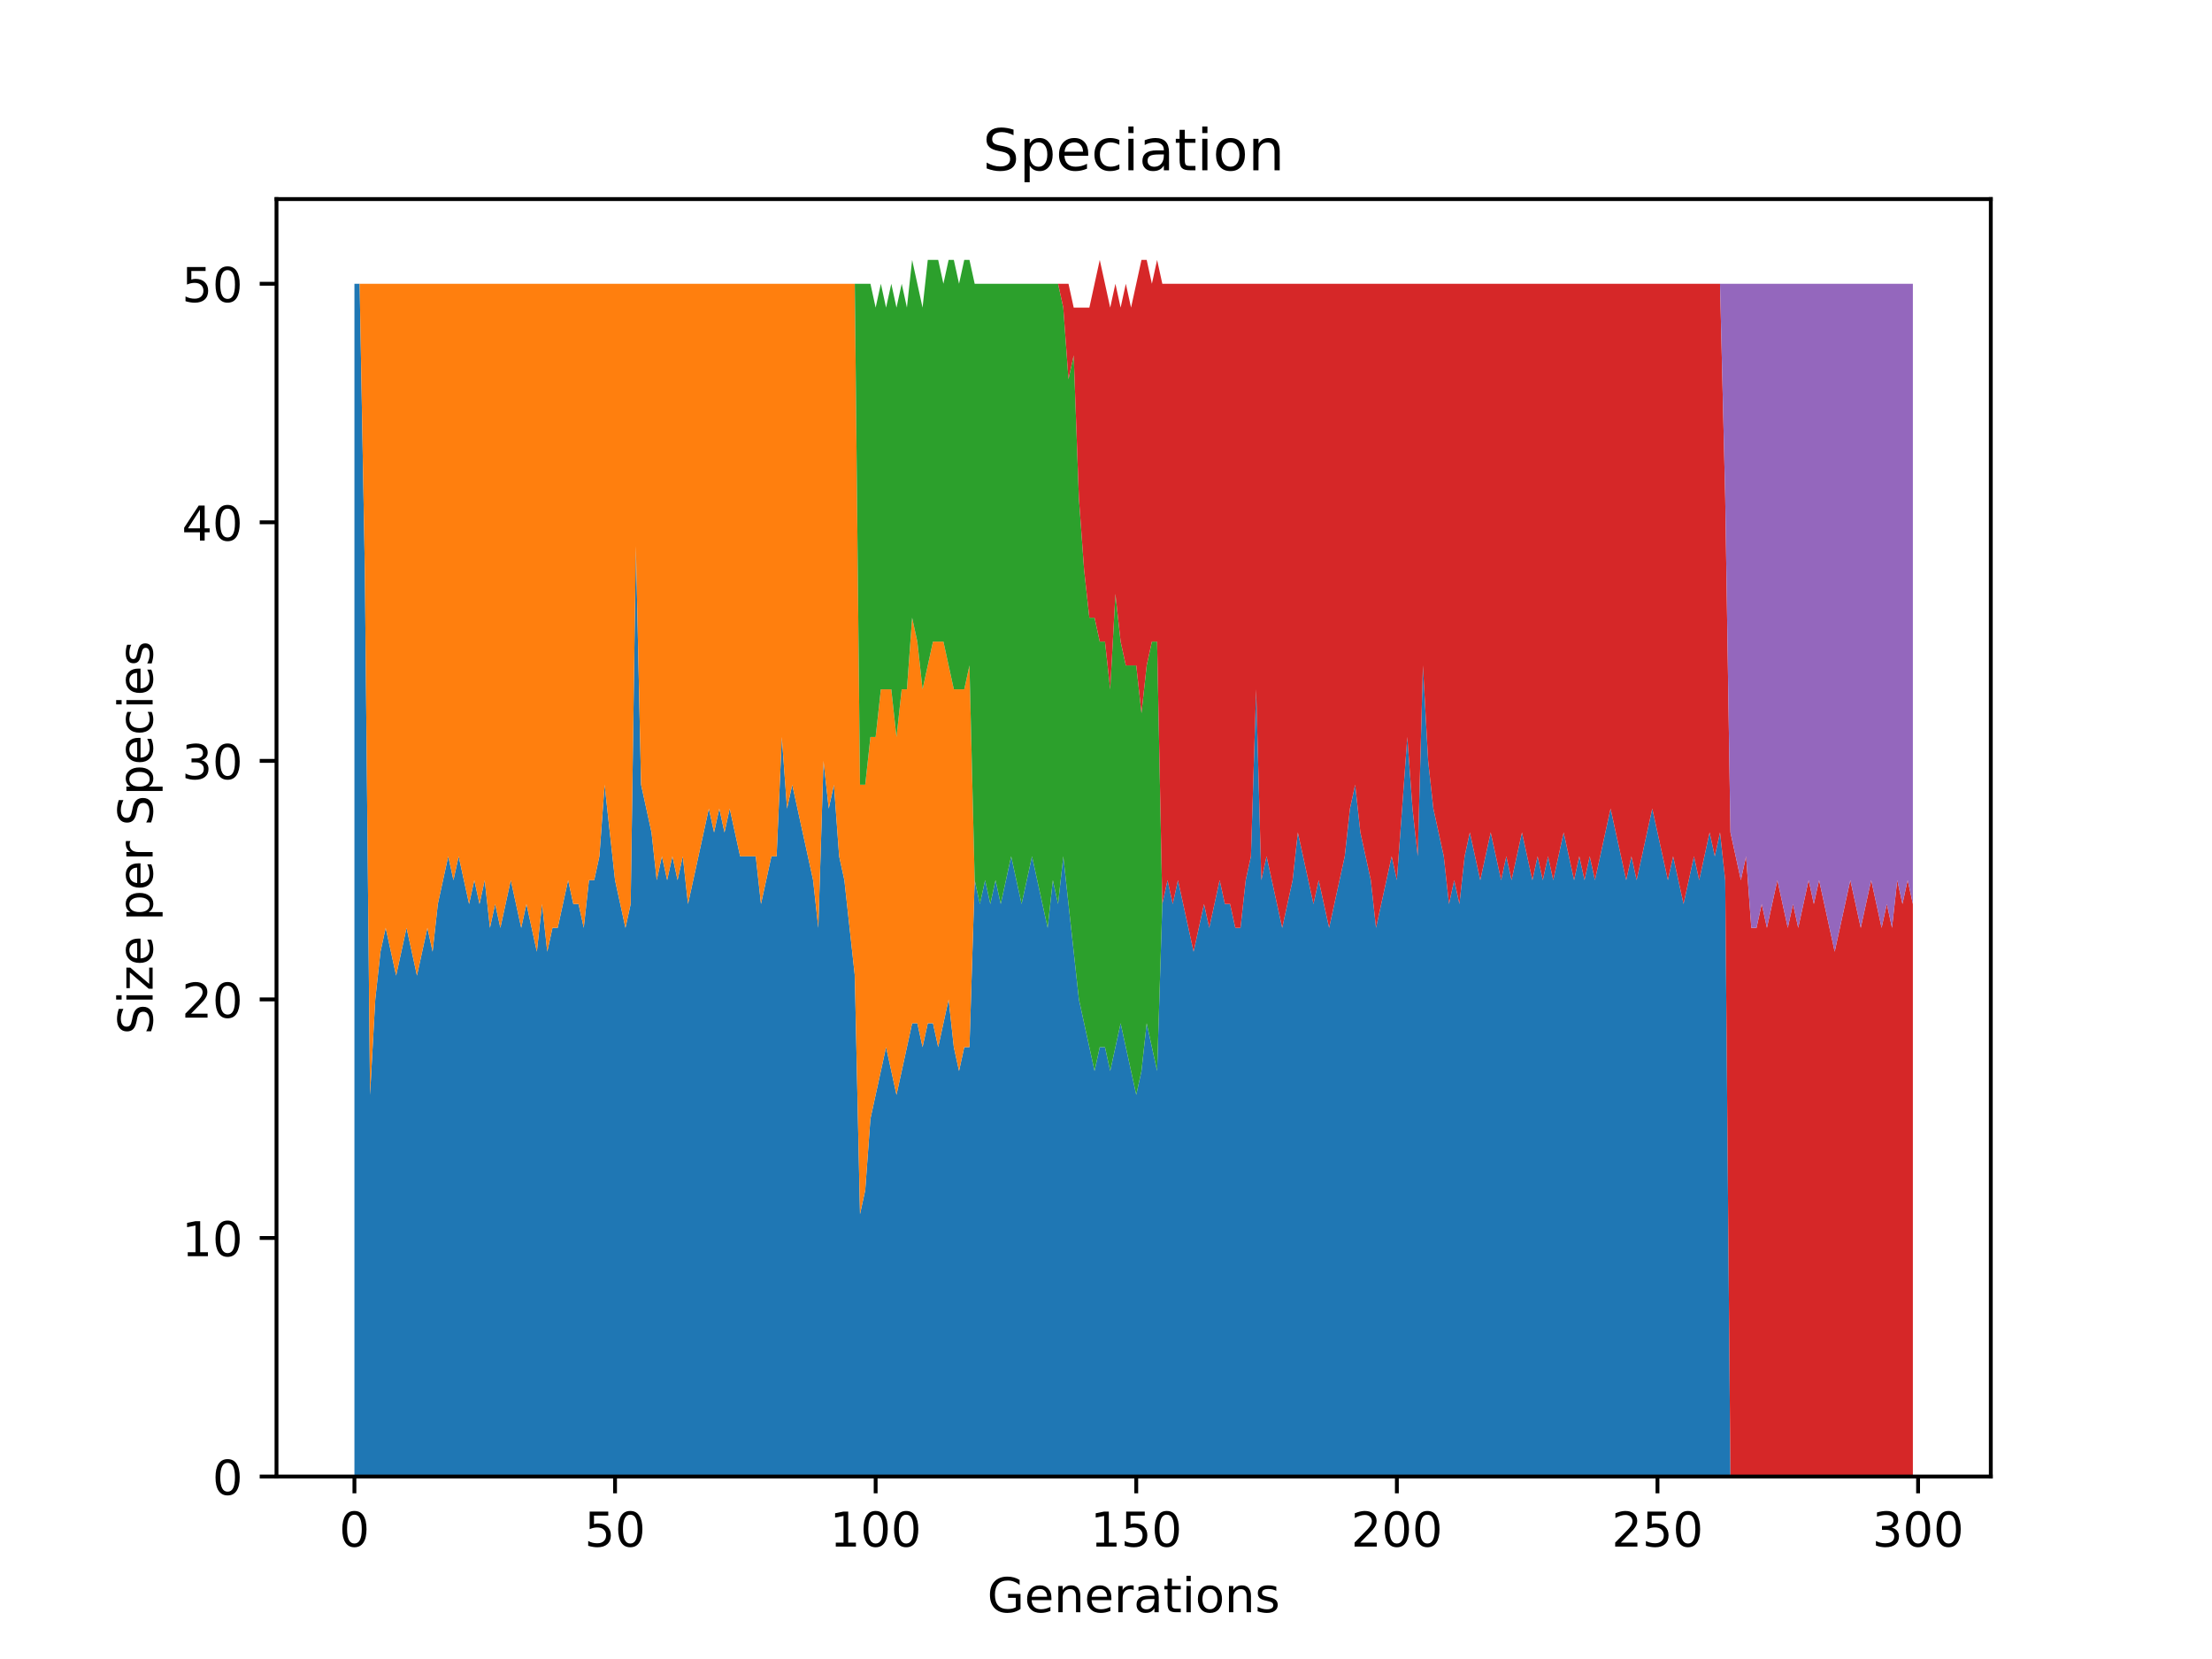<?xml version="1.0" encoding="utf-8" standalone="no"?>
<!DOCTYPE svg PUBLIC "-//W3C//DTD SVG 1.1//EN"
  "http://www.w3.org/Graphics/SVG/1.1/DTD/svg11.dtd">
<!-- Created with matplotlib (https://matplotlib.org/) -->
<svg height="345.6pt" version="1.1" viewBox="0 0 460.8 345.6" width="460.8pt" xmlns="http://www.w3.org/2000/svg" xmlns:xlink="http://www.w3.org/1999/xlink">
 <defs>
  <style type="text/css">
*{stroke-linecap:butt;stroke-linejoin:round;}
  </style>
 </defs>
 <g id="figure_1">
  <g id="patch_1">
   <path d="M 0 345.6 
L 460.8 345.6 
L 460.8 0 
L 0 0 
z
" style="fill:#ffffff;"/>
  </g>
  <g id="axes_1">
   <g id="patch_2">
    <path d="M 57.6 307.584 
L 414.72 307.584 
L 414.72 41.472 
L 57.6 41.472 
z
" style="fill:#ffffff;"/>
   </g>
   <g id="PolyCollection_1">
    <path clip-path="url(#p930c3f4f4b)" d="M 73.833 59.113 
L 73.833 307.584 
L 74.919 307.584 
L 76.004 307.584 
L 77.09 307.584 
L 78.176 307.584 
L 79.262 307.584 
L 80.348 307.584 
L 81.433 307.584 
L 82.519 307.584 
L 83.605 307.584 
L 84.691 307.584 
L 85.777 307.584 
L 86.862 307.584 
L 87.948 307.584 
L 89.034 307.584 
L 90.12 307.584 
L 91.206 307.584 
L 92.291 307.584 
L 93.377 307.584 
L 94.463 307.584 
L 95.549 307.584 
L 96.635 307.584 
L 97.72 307.584 
L 98.806 307.584 
L 99.892 307.584 
L 100.978 307.584 
L 102.064 307.584 
L 103.149 307.584 
L 104.235 307.584 
L 105.321 307.584 
L 106.407 307.584 
L 107.493 307.584 
L 108.578 307.584 
L 109.664 307.584 
L 110.75 307.584 
L 111.836 307.584 
L 112.922 307.584 
L 114.007 307.584 
L 115.093 307.584 
L 116.179 307.584 
L 117.265 307.584 
L 118.351 307.584 
L 119.436 307.584 
L 120.522 307.584 
L 121.608 307.584 
L 122.694 307.584 
L 123.78 307.584 
L 124.865 307.584 
L 125.951 307.584 
L 127.037 307.584 
L 128.123 307.584 
L 129.209 307.584 
L 130.294 307.584 
L 131.38 307.584 
L 132.466 307.584 
L 133.552 307.584 
L 134.638 307.584 
L 135.723 307.584 
L 136.809 307.584 
L 137.895 307.584 
L 138.981 307.584 
L 140.067 307.584 
L 141.152 307.584 
L 142.238 307.584 
L 143.324 307.584 
L 144.41 307.584 
L 145.496 307.584 
L 146.581 307.584 
L 147.667 307.584 
L 148.753 307.584 
L 149.839 307.584 
L 150.925 307.584 
L 152.01 307.584 
L 153.096 307.584 
L 154.182 307.584 
L 155.268 307.584 
L 156.354 307.584 
L 157.439 307.584 
L 158.525 307.584 
L 159.611 307.584 
L 160.697 307.584 
L 161.783 307.584 
L 162.868 307.584 
L 163.954 307.584 
L 165.04 307.584 
L 166.126 307.584 
L 167.212 307.584 
L 168.297 307.584 
L 169.383 307.584 
L 170.469 307.584 
L 171.555 307.584 
L 172.641 307.584 
L 173.726 307.584 
L 174.812 307.584 
L 175.898 307.584 
L 176.984 307.584 
L 178.07 307.584 
L 179.155 307.584 
L 180.241 307.584 
L 181.327 307.584 
L 182.413 307.584 
L 183.499 307.584 
L 184.584 307.584 
L 185.67 307.584 
L 186.756 307.584 
L 187.842 307.584 
L 188.928 307.584 
L 190.013 307.584 
L 191.099 307.584 
L 192.185 307.584 
L 193.271 307.584 
L 194.357 307.584 
L 195.442 307.584 
L 196.528 307.584 
L 197.614 307.584 
L 198.7 307.584 
L 199.786 307.584 
L 200.871 307.584 
L 201.957 307.584 
L 203.043 307.584 
L 204.129 307.584 
L 205.215 307.584 
L 206.3 307.584 
L 207.386 307.584 
L 208.472 307.584 
L 209.558 307.584 
L 210.644 307.584 
L 211.729 307.584 
L 212.815 307.584 
L 213.901 307.584 
L 214.987 307.584 
L 216.073 307.584 
L 217.158 307.584 
L 218.244 307.584 
L 219.33 307.584 
L 220.416 307.584 
L 221.502 307.584 
L 222.587 307.584 
L 223.673 307.584 
L 224.759 307.584 
L 225.845 307.584 
L 226.931 307.584 
L 228.016 307.584 
L 229.102 307.584 
L 230.188 307.584 
L 231.274 307.584 
L 232.36 307.584 
L 233.445 307.584 
L 234.531 307.584 
L 235.617 307.584 
L 236.703 307.584 
L 237.789 307.584 
L 238.875 307.584 
L 239.96 307.584 
L 241.046 307.584 
L 242.132 307.584 
L 243.218 307.584 
L 244.304 307.584 
L 245.389 307.584 
L 246.475 307.584 
L 247.561 307.584 
L 248.647 307.584 
L 249.733 307.584 
L 250.818 307.584 
L 251.904 307.584 
L 252.99 307.584 
L 254.076 307.584 
L 255.162 307.584 
L 256.247 307.584 
L 257.333 307.584 
L 258.419 307.584 
L 259.505 307.584 
L 260.591 307.584 
L 261.676 307.584 
L 262.762 307.584 
L 263.848 307.584 
L 264.934 307.584 
L 266.02 307.584 
L 267.105 307.584 
L 268.191 307.584 
L 269.277 307.584 
L 270.363 307.584 
L 271.449 307.584 
L 272.534 307.584 
L 273.62 307.584 
L 274.706 307.584 
L 275.792 307.584 
L 276.878 307.584 
L 277.963 307.584 
L 279.049 307.584 
L 280.135 307.584 
L 281.221 307.584 
L 282.307 307.584 
L 283.392 307.584 
L 284.478 307.584 
L 285.564 307.584 
L 286.65 307.584 
L 287.736 307.584 
L 288.821 307.584 
L 289.907 307.584 
L 290.993 307.584 
L 292.079 307.584 
L 293.165 307.584 
L 294.25 307.584 
L 295.336 307.584 
L 296.422 307.584 
L 297.508 307.584 
L 298.594 307.584 
L 299.679 307.584 
L 300.765 307.584 
L 301.851 307.584 
L 302.937 307.584 
L 304.023 307.584 
L 305.108 307.584 
L 306.194 307.584 
L 307.28 307.584 
L 308.366 307.584 
L 309.452 307.584 
L 310.537 307.584 
L 311.623 307.584 
L 312.709 307.584 
L 313.795 307.584 
L 314.881 307.584 
L 315.966 307.584 
L 317.052 307.584 
L 318.138 307.584 
L 319.224 307.584 
L 320.31 307.584 
L 321.395 307.584 
L 322.481 307.584 
L 323.567 307.584 
L 324.653 307.584 
L 325.739 307.584 
L 326.824 307.584 
L 327.91 307.584 
L 328.996 307.584 
L 330.082 307.584 
L 331.168 307.584 
L 332.253 307.584 
L 333.339 307.584 
L 334.425 307.584 
L 335.511 307.584 
L 336.597 307.584 
L 337.682 307.584 
L 338.768 307.584 
L 339.854 307.584 
L 340.94 307.584 
L 342.026 307.584 
L 343.111 307.584 
L 344.197 307.584 
L 345.283 307.584 
L 346.369 307.584 
L 347.455 307.584 
L 348.54 307.584 
L 349.626 307.584 
L 350.712 307.584 
L 351.798 307.584 
L 352.884 307.584 
L 353.969 307.584 
L 355.055 307.584 
L 356.141 307.584 
L 357.227 307.584 
L 358.313 307.584 
L 359.398 307.584 
L 360.484 307.584 
L 361.57 307.584 
L 362.656 307.584 
L 363.742 307.584 
L 364.827 307.584 
L 365.913 307.584 
L 366.999 307.584 
L 368.085 307.584 
L 369.171 307.584 
L 370.256 307.584 
L 371.342 307.584 
L 372.428 307.584 
L 373.514 307.584 
L 374.6 307.584 
L 375.685 307.584 
L 376.771 307.584 
L 377.857 307.584 
L 378.943 307.584 
L 380.029 307.584 
L 381.114 307.584 
L 382.2 307.584 
L 383.286 307.584 
L 384.372 307.584 
L 385.458 307.584 
L 386.543 307.584 
L 387.629 307.584 
L 388.715 307.584 
L 389.801 307.584 
L 390.887 307.584 
L 391.972 307.584 
L 393.058 307.584 
L 394.144 307.584 
L 395.23 307.584 
L 396.316 307.584 
L 397.401 307.584 
L 398.487 307.584 
L 398.487 307.584 
L 398.487 307.584 
L 397.401 307.584 
L 396.316 307.584 
L 395.23 307.584 
L 394.144 307.584 
L 393.058 307.584 
L 391.972 307.584 
L 390.887 307.584 
L 389.801 307.584 
L 388.715 307.584 
L 387.629 307.584 
L 386.543 307.584 
L 385.458 307.584 
L 384.372 307.584 
L 383.286 307.584 
L 382.2 307.584 
L 381.114 307.584 
L 380.029 307.584 
L 378.943 307.584 
L 377.857 307.584 
L 376.771 307.584 
L 375.685 307.584 
L 374.6 307.584 
L 373.514 307.584 
L 372.428 307.584 
L 371.342 307.584 
L 370.256 307.584 
L 369.171 307.584 
L 368.085 307.584 
L 366.999 307.584 
L 365.913 307.584 
L 364.827 307.584 
L 363.742 307.584 
L 362.656 307.584 
L 361.57 307.584 
L 360.484 307.584 
L 359.398 183.349 
L 358.313 173.41 
L 357.227 178.379 
L 356.141 173.41 
L 355.055 178.379 
L 353.969 183.349 
L 352.884 178.379 
L 351.798 183.349 
L 350.712 188.318 
L 349.626 183.349 
L 348.54 178.379 
L 347.455 183.349 
L 346.369 178.379 
L 345.283 173.41 
L 344.197 168.44 
L 343.111 173.41 
L 342.026 178.379 
L 340.94 183.349 
L 339.854 178.379 
L 338.768 183.349 
L 337.682 178.379 
L 336.597 173.41 
L 335.511 168.44 
L 334.425 173.41 
L 333.339 178.379 
L 332.253 183.349 
L 331.168 178.379 
L 330.082 183.349 
L 328.996 178.379 
L 327.91 183.349 
L 326.824 178.379 
L 325.739 173.41 
L 324.653 178.379 
L 323.567 183.349 
L 322.481 178.379 
L 321.395 183.349 
L 320.31 178.379 
L 319.224 183.349 
L 318.138 178.379 
L 317.052 173.41 
L 315.966 178.379 
L 314.881 183.349 
L 313.795 178.379 
L 312.709 183.349 
L 311.623 178.379 
L 310.537 173.41 
L 309.452 178.379 
L 308.366 183.349 
L 307.28 178.379 
L 306.194 173.41 
L 305.108 178.379 
L 304.023 188.318 
L 302.937 183.349 
L 301.851 188.318 
L 300.765 178.379 
L 299.679 173.41 
L 298.594 168.44 
L 297.508 158.502 
L 296.422 138.624 
L 295.336 178.379 
L 294.25 168.44 
L 293.165 153.532 
L 292.079 168.44 
L 290.993 183.349 
L 289.907 178.379 
L 288.821 183.349 
L 287.736 188.318 
L 286.65 193.288 
L 285.564 183.349 
L 284.478 178.379 
L 283.392 173.41 
L 282.307 163.471 
L 281.221 168.44 
L 280.135 178.379 
L 279.049 183.349 
L 277.963 188.318 
L 276.878 193.288 
L 275.792 188.318 
L 274.706 183.349 
L 273.62 188.318 
L 272.534 183.349 
L 271.449 178.379 
L 270.363 173.41 
L 269.277 183.349 
L 268.191 188.318 
L 267.105 193.288 
L 266.02 188.318 
L 264.934 183.349 
L 263.848 178.379 
L 262.762 183.349 
L 261.676 143.593 
L 260.591 178.379 
L 259.505 183.349 
L 258.419 193.288 
L 257.333 193.288 
L 256.247 188.318 
L 255.162 188.318 
L 254.076 183.349 
L 252.99 188.318 
L 251.904 193.288 
L 250.818 188.318 
L 249.733 193.288 
L 248.647 198.257 
L 247.561 193.288 
L 246.475 188.318 
L 245.389 183.349 
L 244.304 188.318 
L 243.218 183.349 
L 242.132 188.318 
L 241.046 223.104 
L 239.96 218.135 
L 238.875 213.165 
L 237.789 223.104 
L 236.703 228.073 
L 235.617 223.104 
L 234.531 218.135 
L 233.445 213.165 
L 232.36 218.135 
L 231.274 223.104 
L 230.188 218.135 
L 229.102 218.135 
L 228.016 223.104 
L 226.931 218.135 
L 225.845 213.165 
L 224.759 208.196 
L 223.673 198.257 
L 222.587 188.318 
L 221.502 178.379 
L 220.416 188.318 
L 219.33 183.349 
L 218.244 193.288 
L 217.158 188.318 
L 216.073 183.349 
L 214.987 178.379 
L 213.901 183.349 
L 212.815 188.318 
L 211.729 183.349 
L 210.644 178.379 
L 209.558 183.349 
L 208.472 188.318 
L 207.386 183.349 
L 206.3 188.318 
L 205.215 183.349 
L 204.129 188.318 
L 203.043 183.349 
L 201.957 218.135 
L 200.871 218.135 
L 199.786 223.104 
L 198.7 218.135 
L 197.614 208.196 
L 196.528 213.165 
L 195.442 218.135 
L 194.357 213.165 
L 193.271 213.165 
L 192.185 218.135 
L 191.099 213.165 
L 190.013 213.165 
L 188.928 218.135 
L 187.842 223.104 
L 186.756 228.073 
L 185.67 223.104 
L 184.584 218.135 
L 183.499 223.104 
L 182.413 228.073 
L 181.327 233.043 
L 180.241 247.951 
L 179.155 252.92 
L 178.07 203.226 
L 176.984 193.288 
L 175.898 183.349 
L 174.812 178.379 
L 173.726 163.471 
L 172.641 168.44 
L 171.555 158.502 
L 170.469 193.288 
L 169.383 183.349 
L 168.297 178.379 
L 167.212 173.41 
L 166.126 168.44 
L 165.04 163.471 
L 163.954 168.44 
L 162.868 153.532 
L 161.783 178.379 
L 160.697 178.379 
L 159.611 183.349 
L 158.525 188.318 
L 157.439 178.379 
L 156.354 178.379 
L 155.268 178.379 
L 154.182 178.379 
L 153.096 173.41 
L 152.01 168.44 
L 150.925 173.41 
L 149.839 168.44 
L 148.753 173.41 
L 147.667 168.44 
L 146.581 173.41 
L 145.496 178.379 
L 144.41 183.349 
L 143.324 188.318 
L 142.238 178.379 
L 141.152 183.349 
L 140.067 178.379 
L 138.981 183.349 
L 137.895 178.379 
L 136.809 183.349 
L 135.723 173.41 
L 134.638 168.44 
L 133.552 163.471 
L 132.466 113.777 
L 131.38 188.318 
L 130.294 193.288 
L 129.209 188.318 
L 128.123 183.349 
L 127.037 173.41 
L 125.951 163.471 
L 124.865 178.379 
L 123.78 183.349 
L 122.694 183.349 
L 121.608 193.288 
L 120.522 188.318 
L 119.436 188.318 
L 118.351 183.349 
L 117.265 188.318 
L 116.179 193.288 
L 115.093 193.288 
L 114.007 198.257 
L 112.922 188.318 
L 111.836 198.257 
L 110.75 193.288 
L 109.664 188.318 
L 108.578 193.288 
L 107.493 188.318 
L 106.407 183.349 
L 105.321 188.318 
L 104.235 193.288 
L 103.149 188.318 
L 102.064 193.288 
L 100.978 183.349 
L 99.892 188.318 
L 98.806 183.349 
L 97.72 188.318 
L 96.635 183.349 
L 95.549 178.379 
L 94.463 183.349 
L 93.377 178.379 
L 92.291 183.349 
L 91.206 188.318 
L 90.12 198.257 
L 89.034 193.288 
L 87.948 198.257 
L 86.862 203.226 
L 85.777 198.257 
L 84.691 193.288 
L 83.605 198.257 
L 82.519 203.226 
L 81.433 198.257 
L 80.348 193.288 
L 79.262 198.257 
L 78.176 208.196 
L 77.09 228.073 
L 76.004 118.746 
L 74.919 59.113 
L 73.833 59.113 
z
" style="fill:#1f77b4;"/>
   </g>
   <g id="PolyCollection_2">
    <path clip-path="url(#p930c3f4f4b)" d="M 73.833 59.113 
L 73.833 59.113 
L 74.919 59.113 
L 76.004 118.746 
L 77.09 228.073 
L 78.176 208.196 
L 79.262 198.257 
L 80.348 193.288 
L 81.433 198.257 
L 82.519 203.226 
L 83.605 198.257 
L 84.691 193.288 
L 85.777 198.257 
L 86.862 203.226 
L 87.948 198.257 
L 89.034 193.288 
L 90.12 198.257 
L 91.206 188.318 
L 92.291 183.349 
L 93.377 178.379 
L 94.463 183.349 
L 95.549 178.379 
L 96.635 183.349 
L 97.72 188.318 
L 98.806 183.349 
L 99.892 188.318 
L 100.978 183.349 
L 102.064 193.288 
L 103.149 188.318 
L 104.235 193.288 
L 105.321 188.318 
L 106.407 183.349 
L 107.493 188.318 
L 108.578 193.288 
L 109.664 188.318 
L 110.75 193.288 
L 111.836 198.257 
L 112.922 188.318 
L 114.007 198.257 
L 115.093 193.288 
L 116.179 193.288 
L 117.265 188.318 
L 118.351 183.349 
L 119.436 188.318 
L 120.522 188.318 
L 121.608 193.288 
L 122.694 183.349 
L 123.78 183.349 
L 124.865 178.379 
L 125.951 163.471 
L 127.037 173.41 
L 128.123 183.349 
L 129.209 188.318 
L 130.294 193.288 
L 131.38 188.318 
L 132.466 113.777 
L 133.552 163.471 
L 134.638 168.44 
L 135.723 173.41 
L 136.809 183.349 
L 137.895 178.379 
L 138.981 183.349 
L 140.067 178.379 
L 141.152 183.349 
L 142.238 178.379 
L 143.324 188.318 
L 144.41 183.349 
L 145.496 178.379 
L 146.581 173.41 
L 147.667 168.44 
L 148.753 173.41 
L 149.839 168.44 
L 150.925 173.41 
L 152.01 168.44 
L 153.096 173.41 
L 154.182 178.379 
L 155.268 178.379 
L 156.354 178.379 
L 157.439 178.379 
L 158.525 188.318 
L 159.611 183.349 
L 160.697 178.379 
L 161.783 178.379 
L 162.868 153.532 
L 163.954 168.44 
L 165.04 163.471 
L 166.126 168.44 
L 167.212 173.41 
L 168.297 178.379 
L 169.383 183.349 
L 170.469 193.288 
L 171.555 158.502 
L 172.641 168.44 
L 173.726 163.471 
L 174.812 178.379 
L 175.898 183.349 
L 176.984 193.288 
L 178.07 203.226 
L 179.155 252.92 
L 180.241 247.951 
L 181.327 233.043 
L 182.413 228.073 
L 183.499 223.104 
L 184.584 218.135 
L 185.67 223.104 
L 186.756 228.073 
L 187.842 223.104 
L 188.928 218.135 
L 190.013 213.165 
L 191.099 213.165 
L 192.185 218.135 
L 193.271 213.165 
L 194.357 213.165 
L 195.442 218.135 
L 196.528 213.165 
L 197.614 208.196 
L 198.7 218.135 
L 199.786 223.104 
L 200.871 218.135 
L 201.957 218.135 
L 203.043 183.349 
L 204.129 188.318 
L 205.215 183.349 
L 206.3 188.318 
L 207.386 183.349 
L 208.472 188.318 
L 209.558 183.349 
L 210.644 178.379 
L 211.729 183.349 
L 212.815 188.318 
L 213.901 183.349 
L 214.987 178.379 
L 216.073 183.349 
L 217.158 188.318 
L 218.244 193.288 
L 219.33 183.349 
L 220.416 188.318 
L 221.502 178.379 
L 222.587 188.318 
L 223.673 198.257 
L 224.759 208.196 
L 225.845 213.165 
L 226.931 218.135 
L 228.016 223.104 
L 229.102 218.135 
L 230.188 218.135 
L 231.274 223.104 
L 232.36 218.135 
L 233.445 213.165 
L 234.531 218.135 
L 235.617 223.104 
L 236.703 228.073 
L 237.789 223.104 
L 238.875 213.165 
L 239.96 218.135 
L 241.046 223.104 
L 242.132 188.318 
L 243.218 183.349 
L 244.304 188.318 
L 245.389 183.349 
L 246.475 188.318 
L 247.561 193.288 
L 248.647 198.257 
L 249.733 193.288 
L 250.818 188.318 
L 251.904 193.288 
L 252.99 188.318 
L 254.076 183.349 
L 255.162 188.318 
L 256.247 188.318 
L 257.333 193.288 
L 258.419 193.288 
L 259.505 183.349 
L 260.591 178.379 
L 261.676 143.593 
L 262.762 183.349 
L 263.848 178.379 
L 264.934 183.349 
L 266.02 188.318 
L 267.105 193.288 
L 268.191 188.318 
L 269.277 183.349 
L 270.363 173.41 
L 271.449 178.379 
L 272.534 183.349 
L 273.62 188.318 
L 274.706 183.349 
L 275.792 188.318 
L 276.878 193.288 
L 277.963 188.318 
L 279.049 183.349 
L 280.135 178.379 
L 281.221 168.44 
L 282.307 163.471 
L 283.392 173.41 
L 284.478 178.379 
L 285.564 183.349 
L 286.65 193.288 
L 287.736 188.318 
L 288.821 183.349 
L 289.907 178.379 
L 290.993 183.349 
L 292.079 168.44 
L 293.165 153.532 
L 294.25 168.44 
L 295.336 178.379 
L 296.422 138.624 
L 297.508 158.502 
L 298.594 168.44 
L 299.679 173.41 
L 300.765 178.379 
L 301.851 188.318 
L 302.937 183.349 
L 304.023 188.318 
L 305.108 178.379 
L 306.194 173.41 
L 307.28 178.379 
L 308.366 183.349 
L 309.452 178.379 
L 310.537 173.41 
L 311.623 178.379 
L 312.709 183.349 
L 313.795 178.379 
L 314.881 183.349 
L 315.966 178.379 
L 317.052 173.41 
L 318.138 178.379 
L 319.224 183.349 
L 320.31 178.379 
L 321.395 183.349 
L 322.481 178.379 
L 323.567 183.349 
L 324.653 178.379 
L 325.739 173.41 
L 326.824 178.379 
L 327.91 183.349 
L 328.996 178.379 
L 330.082 183.349 
L 331.168 178.379 
L 332.253 183.349 
L 333.339 178.379 
L 334.425 173.41 
L 335.511 168.44 
L 336.597 173.41 
L 337.682 178.379 
L 338.768 183.349 
L 339.854 178.379 
L 340.94 183.349 
L 342.026 178.379 
L 343.111 173.41 
L 344.197 168.44 
L 345.283 173.41 
L 346.369 178.379 
L 347.455 183.349 
L 348.54 178.379 
L 349.626 183.349 
L 350.712 188.318 
L 351.798 183.349 
L 352.884 178.379 
L 353.969 183.349 
L 355.055 178.379 
L 356.141 173.41 
L 357.227 178.379 
L 358.313 173.41 
L 359.398 183.349 
L 360.484 307.584 
L 361.57 307.584 
L 362.656 307.584 
L 363.742 307.584 
L 364.827 307.584 
L 365.913 307.584 
L 366.999 307.584 
L 368.085 307.584 
L 369.171 307.584 
L 370.256 307.584 
L 371.342 307.584 
L 372.428 307.584 
L 373.514 307.584 
L 374.6 307.584 
L 375.685 307.584 
L 376.771 307.584 
L 377.857 307.584 
L 378.943 307.584 
L 380.029 307.584 
L 381.114 307.584 
L 382.2 307.584 
L 383.286 307.584 
L 384.372 307.584 
L 385.458 307.584 
L 386.543 307.584 
L 387.629 307.584 
L 388.715 307.584 
L 389.801 307.584 
L 390.887 307.584 
L 391.972 307.584 
L 393.058 307.584 
L 394.144 307.584 
L 395.23 307.584 
L 396.316 307.584 
L 397.401 307.584 
L 398.487 307.584 
L 398.487 307.584 
L 398.487 307.584 
L 397.401 307.584 
L 396.316 307.584 
L 395.23 307.584 
L 394.144 307.584 
L 393.058 307.584 
L 391.972 307.584 
L 390.887 307.584 
L 389.801 307.584 
L 388.715 307.584 
L 387.629 307.584 
L 386.543 307.584 
L 385.458 307.584 
L 384.372 307.584 
L 383.286 307.584 
L 382.2 307.584 
L 381.114 307.584 
L 380.029 307.584 
L 378.943 307.584 
L 377.857 307.584 
L 376.771 307.584 
L 375.685 307.584 
L 374.6 307.584 
L 373.514 307.584 
L 372.428 307.584 
L 371.342 307.584 
L 370.256 307.584 
L 369.171 307.584 
L 368.085 307.584 
L 366.999 307.584 
L 365.913 307.584 
L 364.827 307.584 
L 363.742 307.584 
L 362.656 307.584 
L 361.57 307.584 
L 360.484 307.584 
L 359.398 183.349 
L 358.313 173.41 
L 357.227 178.379 
L 356.141 173.41 
L 355.055 178.379 
L 353.969 183.349 
L 352.884 178.379 
L 351.798 183.349 
L 350.712 188.318 
L 349.626 183.349 
L 348.54 178.379 
L 347.455 183.349 
L 346.369 178.379 
L 345.283 173.41 
L 344.197 168.44 
L 343.111 173.41 
L 342.026 178.379 
L 340.94 183.349 
L 339.854 178.379 
L 338.768 183.349 
L 337.682 178.379 
L 336.597 173.41 
L 335.511 168.44 
L 334.425 173.41 
L 333.339 178.379 
L 332.253 183.349 
L 331.168 178.379 
L 330.082 183.349 
L 328.996 178.379 
L 327.91 183.349 
L 326.824 178.379 
L 325.739 173.41 
L 324.653 178.379 
L 323.567 183.349 
L 322.481 178.379 
L 321.395 183.349 
L 320.31 178.379 
L 319.224 183.349 
L 318.138 178.379 
L 317.052 173.41 
L 315.966 178.379 
L 314.881 183.349 
L 313.795 178.379 
L 312.709 183.349 
L 311.623 178.379 
L 310.537 173.41 
L 309.452 178.379 
L 308.366 183.349 
L 307.28 178.379 
L 306.194 173.41 
L 305.108 178.379 
L 304.023 188.318 
L 302.937 183.349 
L 301.851 188.318 
L 300.765 178.379 
L 299.679 173.41 
L 298.594 168.44 
L 297.508 158.502 
L 296.422 138.624 
L 295.336 178.379 
L 294.25 168.44 
L 293.165 153.532 
L 292.079 168.44 
L 290.993 183.349 
L 289.907 178.379 
L 288.821 183.349 
L 287.736 188.318 
L 286.65 193.288 
L 285.564 183.349 
L 284.478 178.379 
L 283.392 173.41 
L 282.307 163.471 
L 281.221 168.44 
L 280.135 178.379 
L 279.049 183.349 
L 277.963 188.318 
L 276.878 193.288 
L 275.792 188.318 
L 274.706 183.349 
L 273.62 188.318 
L 272.534 183.349 
L 271.449 178.379 
L 270.363 173.41 
L 269.277 183.349 
L 268.191 188.318 
L 267.105 193.288 
L 266.02 188.318 
L 264.934 183.349 
L 263.848 178.379 
L 262.762 183.349 
L 261.676 143.593 
L 260.591 178.379 
L 259.505 183.349 
L 258.419 193.288 
L 257.333 193.288 
L 256.247 188.318 
L 255.162 188.318 
L 254.076 183.349 
L 252.99 188.318 
L 251.904 193.288 
L 250.818 188.318 
L 249.733 193.288 
L 248.647 198.257 
L 247.561 193.288 
L 246.475 188.318 
L 245.389 183.349 
L 244.304 188.318 
L 243.218 183.349 
L 242.132 188.318 
L 241.046 223.104 
L 239.96 218.135 
L 238.875 213.165 
L 237.789 223.104 
L 236.703 228.073 
L 235.617 223.104 
L 234.531 218.135 
L 233.445 213.165 
L 232.36 218.135 
L 231.274 223.104 
L 230.188 218.135 
L 229.102 218.135 
L 228.016 223.104 
L 226.931 218.135 
L 225.845 213.165 
L 224.759 208.196 
L 223.673 198.257 
L 222.587 188.318 
L 221.502 178.379 
L 220.416 188.318 
L 219.33 183.349 
L 218.244 193.288 
L 217.158 188.318 
L 216.073 183.349 
L 214.987 178.379 
L 213.901 183.349 
L 212.815 188.318 
L 211.729 183.349 
L 210.644 178.379 
L 209.558 183.349 
L 208.472 188.318 
L 207.386 183.349 
L 206.3 188.318 
L 205.215 183.349 
L 204.129 188.318 
L 203.043 183.349 
L 201.957 138.624 
L 200.871 143.593 
L 199.786 143.593 
L 198.7 143.593 
L 197.614 138.624 
L 196.528 133.655 
L 195.442 133.655 
L 194.357 133.655 
L 193.271 138.624 
L 192.185 143.593 
L 191.099 133.655 
L 190.013 128.685 
L 188.928 143.593 
L 187.842 143.593 
L 186.756 153.532 
L 185.67 143.593 
L 184.584 143.593 
L 183.499 143.593 
L 182.413 153.532 
L 181.327 153.532 
L 180.241 163.471 
L 179.155 163.471 
L 178.07 59.113 
L 176.984 59.113 
L 175.898 59.113 
L 174.812 59.113 
L 173.726 59.113 
L 172.641 59.113 
L 171.555 59.113 
L 170.469 59.113 
L 169.383 59.113 
L 168.297 59.113 
L 167.212 59.113 
L 166.126 59.113 
L 165.04 59.113 
L 163.954 59.113 
L 162.868 59.113 
L 161.783 59.113 
L 160.697 59.113 
L 159.611 59.113 
L 158.525 59.113 
L 157.439 59.113 
L 156.354 59.113 
L 155.268 59.113 
L 154.182 59.113 
L 153.096 59.113 
L 152.01 59.113 
L 150.925 59.113 
L 149.839 59.113 
L 148.753 59.113 
L 147.667 59.113 
L 146.581 59.113 
L 145.496 59.113 
L 144.41 59.113 
L 143.324 59.113 
L 142.238 59.113 
L 141.152 59.113 
L 140.067 59.113 
L 138.981 59.113 
L 137.895 59.113 
L 136.809 59.113 
L 135.723 59.113 
L 134.638 59.113 
L 133.552 59.113 
L 132.466 59.113 
L 131.38 59.113 
L 130.294 59.113 
L 129.209 59.113 
L 128.123 59.113 
L 127.037 59.113 
L 125.951 59.113 
L 124.865 59.113 
L 123.78 59.113 
L 122.694 59.113 
L 121.608 59.113 
L 120.522 59.113 
L 119.436 59.113 
L 118.351 59.113 
L 117.265 59.113 
L 116.179 59.113 
L 115.093 59.113 
L 114.007 59.113 
L 112.922 59.113 
L 111.836 59.113 
L 110.75 59.113 
L 109.664 59.113 
L 108.578 59.113 
L 107.493 59.113 
L 106.407 59.113 
L 105.321 59.113 
L 104.235 59.113 
L 103.149 59.113 
L 102.064 59.113 
L 100.978 59.113 
L 99.892 59.113 
L 98.806 59.113 
L 97.72 59.113 
L 96.635 59.113 
L 95.549 59.113 
L 94.463 59.113 
L 93.377 59.113 
L 92.291 59.113 
L 91.206 59.113 
L 90.12 59.113 
L 89.034 59.113 
L 87.948 59.113 
L 86.862 59.113 
L 85.777 59.113 
L 84.691 59.113 
L 83.605 59.113 
L 82.519 59.113 
L 81.433 59.113 
L 80.348 59.113 
L 79.262 59.113 
L 78.176 59.113 
L 77.09 59.113 
L 76.004 59.113 
L 74.919 59.113 
L 73.833 59.113 
z
" style="fill:#ff7f0e;"/>
   </g>
   <g id="PolyCollection_3">
    <path clip-path="url(#p930c3f4f4b)" d="M 73.833 59.113 
L 73.833 59.113 
L 74.919 59.113 
L 76.004 59.113 
L 77.09 59.113 
L 78.176 59.113 
L 79.262 59.113 
L 80.348 59.113 
L 81.433 59.113 
L 82.519 59.113 
L 83.605 59.113 
L 84.691 59.113 
L 85.777 59.113 
L 86.862 59.113 
L 87.948 59.113 
L 89.034 59.113 
L 90.12 59.113 
L 91.206 59.113 
L 92.291 59.113 
L 93.377 59.113 
L 94.463 59.113 
L 95.549 59.113 
L 96.635 59.113 
L 97.72 59.113 
L 98.806 59.113 
L 99.892 59.113 
L 100.978 59.113 
L 102.064 59.113 
L 103.149 59.113 
L 104.235 59.113 
L 105.321 59.113 
L 106.407 59.113 
L 107.493 59.113 
L 108.578 59.113 
L 109.664 59.113 
L 110.75 59.113 
L 111.836 59.113 
L 112.922 59.113 
L 114.007 59.113 
L 115.093 59.113 
L 116.179 59.113 
L 117.265 59.113 
L 118.351 59.113 
L 119.436 59.113 
L 120.522 59.113 
L 121.608 59.113 
L 122.694 59.113 
L 123.78 59.113 
L 124.865 59.113 
L 125.951 59.113 
L 127.037 59.113 
L 128.123 59.113 
L 129.209 59.113 
L 130.294 59.113 
L 131.38 59.113 
L 132.466 59.113 
L 133.552 59.113 
L 134.638 59.113 
L 135.723 59.113 
L 136.809 59.113 
L 137.895 59.113 
L 138.981 59.113 
L 140.067 59.113 
L 141.152 59.113 
L 142.238 59.113 
L 143.324 59.113 
L 144.41 59.113 
L 145.496 59.113 
L 146.581 59.113 
L 147.667 59.113 
L 148.753 59.113 
L 149.839 59.113 
L 150.925 59.113 
L 152.01 59.113 
L 153.096 59.113 
L 154.182 59.113 
L 155.268 59.113 
L 156.354 59.113 
L 157.439 59.113 
L 158.525 59.113 
L 159.611 59.113 
L 160.697 59.113 
L 161.783 59.113 
L 162.868 59.113 
L 163.954 59.113 
L 165.04 59.113 
L 166.126 59.113 
L 167.212 59.113 
L 168.297 59.113 
L 169.383 59.113 
L 170.469 59.113 
L 171.555 59.113 
L 172.641 59.113 
L 173.726 59.113 
L 174.812 59.113 
L 175.898 59.113 
L 176.984 59.113 
L 178.07 59.113 
L 179.155 163.471 
L 180.241 163.471 
L 181.327 153.532 
L 182.413 153.532 
L 183.499 143.593 
L 184.584 143.593 
L 185.67 143.593 
L 186.756 153.532 
L 187.842 143.593 
L 188.928 143.593 
L 190.013 128.685 
L 191.099 133.655 
L 192.185 143.593 
L 193.271 138.624 
L 194.357 133.655 
L 195.442 133.655 
L 196.528 133.655 
L 197.614 138.624 
L 198.7 143.593 
L 199.786 143.593 
L 200.871 143.593 
L 201.957 138.624 
L 203.043 183.349 
L 204.129 188.318 
L 205.215 183.349 
L 206.3 188.318 
L 207.386 183.349 
L 208.472 188.318 
L 209.558 183.349 
L 210.644 178.379 
L 211.729 183.349 
L 212.815 188.318 
L 213.901 183.349 
L 214.987 178.379 
L 216.073 183.349 
L 217.158 188.318 
L 218.244 193.288 
L 219.33 183.349 
L 220.416 188.318 
L 221.502 178.379 
L 222.587 188.318 
L 223.673 198.257 
L 224.759 208.196 
L 225.845 213.165 
L 226.931 218.135 
L 228.016 223.104 
L 229.102 218.135 
L 230.188 218.135 
L 231.274 223.104 
L 232.36 218.135 
L 233.445 213.165 
L 234.531 218.135 
L 235.617 223.104 
L 236.703 228.073 
L 237.789 223.104 
L 238.875 213.165 
L 239.96 218.135 
L 241.046 223.104 
L 242.132 188.318 
L 243.218 183.349 
L 244.304 188.318 
L 245.389 183.349 
L 246.475 188.318 
L 247.561 193.288 
L 248.647 198.257 
L 249.733 193.288 
L 250.818 188.318 
L 251.904 193.288 
L 252.99 188.318 
L 254.076 183.349 
L 255.162 188.318 
L 256.247 188.318 
L 257.333 193.288 
L 258.419 193.288 
L 259.505 183.349 
L 260.591 178.379 
L 261.676 143.593 
L 262.762 183.349 
L 263.848 178.379 
L 264.934 183.349 
L 266.02 188.318 
L 267.105 193.288 
L 268.191 188.318 
L 269.277 183.349 
L 270.363 173.41 
L 271.449 178.379 
L 272.534 183.349 
L 273.62 188.318 
L 274.706 183.349 
L 275.792 188.318 
L 276.878 193.288 
L 277.963 188.318 
L 279.049 183.349 
L 280.135 178.379 
L 281.221 168.44 
L 282.307 163.471 
L 283.392 173.41 
L 284.478 178.379 
L 285.564 183.349 
L 286.65 193.288 
L 287.736 188.318 
L 288.821 183.349 
L 289.907 178.379 
L 290.993 183.349 
L 292.079 168.44 
L 293.165 153.532 
L 294.25 168.44 
L 295.336 178.379 
L 296.422 138.624 
L 297.508 158.502 
L 298.594 168.44 
L 299.679 173.41 
L 300.765 178.379 
L 301.851 188.318 
L 302.937 183.349 
L 304.023 188.318 
L 305.108 178.379 
L 306.194 173.41 
L 307.28 178.379 
L 308.366 183.349 
L 309.452 178.379 
L 310.537 173.41 
L 311.623 178.379 
L 312.709 183.349 
L 313.795 178.379 
L 314.881 183.349 
L 315.966 178.379 
L 317.052 173.41 
L 318.138 178.379 
L 319.224 183.349 
L 320.31 178.379 
L 321.395 183.349 
L 322.481 178.379 
L 323.567 183.349 
L 324.653 178.379 
L 325.739 173.41 
L 326.824 178.379 
L 327.91 183.349 
L 328.996 178.379 
L 330.082 183.349 
L 331.168 178.379 
L 332.253 183.349 
L 333.339 178.379 
L 334.425 173.41 
L 335.511 168.44 
L 336.597 173.41 
L 337.682 178.379 
L 338.768 183.349 
L 339.854 178.379 
L 340.94 183.349 
L 342.026 178.379 
L 343.111 173.41 
L 344.197 168.44 
L 345.283 173.41 
L 346.369 178.379 
L 347.455 183.349 
L 348.54 178.379 
L 349.626 183.349 
L 350.712 188.318 
L 351.798 183.349 
L 352.884 178.379 
L 353.969 183.349 
L 355.055 178.379 
L 356.141 173.41 
L 357.227 178.379 
L 358.313 173.41 
L 359.398 183.349 
L 360.484 307.584 
L 361.57 307.584 
L 362.656 307.584 
L 363.742 307.584 
L 364.827 307.584 
L 365.913 307.584 
L 366.999 307.584 
L 368.085 307.584 
L 369.171 307.584 
L 370.256 307.584 
L 371.342 307.584 
L 372.428 307.584 
L 373.514 307.584 
L 374.6 307.584 
L 375.685 307.584 
L 376.771 307.584 
L 377.857 307.584 
L 378.943 307.584 
L 380.029 307.584 
L 381.114 307.584 
L 382.2 307.584 
L 383.286 307.584 
L 384.372 307.584 
L 385.458 307.584 
L 386.543 307.584 
L 387.629 307.584 
L 388.715 307.584 
L 389.801 307.584 
L 390.887 307.584 
L 391.972 307.584 
L 393.058 307.584 
L 394.144 307.584 
L 395.23 307.584 
L 396.316 307.584 
L 397.401 307.584 
L 398.487 307.584 
L 398.487 307.584 
L 398.487 307.584 
L 397.401 307.584 
L 396.316 307.584 
L 395.23 307.584 
L 394.144 307.584 
L 393.058 307.584 
L 391.972 307.584 
L 390.887 307.584 
L 389.801 307.584 
L 388.715 307.584 
L 387.629 307.584 
L 386.543 307.584 
L 385.458 307.584 
L 384.372 307.584 
L 383.286 307.584 
L 382.2 307.584 
L 381.114 307.584 
L 380.029 307.584 
L 378.943 307.584 
L 377.857 307.584 
L 376.771 307.584 
L 375.685 307.584 
L 374.6 307.584 
L 373.514 307.584 
L 372.428 307.584 
L 371.342 307.584 
L 370.256 307.584 
L 369.171 307.584 
L 368.085 307.584 
L 366.999 307.584 
L 365.913 307.584 
L 364.827 307.584 
L 363.742 307.584 
L 362.656 307.584 
L 361.57 307.584 
L 360.484 307.584 
L 359.398 183.349 
L 358.313 173.41 
L 357.227 178.379 
L 356.141 173.41 
L 355.055 178.379 
L 353.969 183.349 
L 352.884 178.379 
L 351.798 183.349 
L 350.712 188.318 
L 349.626 183.349 
L 348.54 178.379 
L 347.455 183.349 
L 346.369 178.379 
L 345.283 173.41 
L 344.197 168.44 
L 343.111 173.41 
L 342.026 178.379 
L 340.94 183.349 
L 339.854 178.379 
L 338.768 183.349 
L 337.682 178.379 
L 336.597 173.41 
L 335.511 168.44 
L 334.425 173.41 
L 333.339 178.379 
L 332.253 183.349 
L 331.168 178.379 
L 330.082 183.349 
L 328.996 178.379 
L 327.91 183.349 
L 326.824 178.379 
L 325.739 173.41 
L 324.653 178.379 
L 323.567 183.349 
L 322.481 178.379 
L 321.395 183.349 
L 320.31 178.379 
L 319.224 183.349 
L 318.138 178.379 
L 317.052 173.41 
L 315.966 178.379 
L 314.881 183.349 
L 313.795 178.379 
L 312.709 183.349 
L 311.623 178.379 
L 310.537 173.41 
L 309.452 178.379 
L 308.366 183.349 
L 307.28 178.379 
L 306.194 173.41 
L 305.108 178.379 
L 304.023 188.318 
L 302.937 183.349 
L 301.851 188.318 
L 300.765 178.379 
L 299.679 173.41 
L 298.594 168.44 
L 297.508 158.502 
L 296.422 138.624 
L 295.336 178.379 
L 294.25 168.44 
L 293.165 153.532 
L 292.079 168.44 
L 290.993 183.349 
L 289.907 178.379 
L 288.821 183.349 
L 287.736 188.318 
L 286.65 193.288 
L 285.564 183.349 
L 284.478 178.379 
L 283.392 173.41 
L 282.307 163.471 
L 281.221 168.44 
L 280.135 178.379 
L 279.049 183.349 
L 277.963 188.318 
L 276.878 193.288 
L 275.792 188.318 
L 274.706 183.349 
L 273.62 188.318 
L 272.534 183.349 
L 271.449 178.379 
L 270.363 173.41 
L 269.277 183.349 
L 268.191 188.318 
L 267.105 193.288 
L 266.02 188.318 
L 264.934 183.349 
L 263.848 178.379 
L 262.762 183.349 
L 261.676 143.593 
L 260.591 178.379 
L 259.505 183.349 
L 258.419 193.288 
L 257.333 193.288 
L 256.247 188.318 
L 255.162 188.318 
L 254.076 183.349 
L 252.99 188.318 
L 251.904 193.288 
L 250.818 188.318 
L 249.733 193.288 
L 248.647 198.257 
L 247.561 193.288 
L 246.475 188.318 
L 245.389 183.349 
L 244.304 188.318 
L 243.218 183.349 
L 242.132 188.318 
L 241.046 133.655 
L 239.96 133.655 
L 238.875 138.624 
L 237.789 148.563 
L 236.703 138.624 
L 235.617 138.624 
L 234.531 138.624 
L 233.445 133.655 
L 232.36 123.716 
L 231.274 143.593 
L 230.188 133.655 
L 229.102 133.655 
L 228.016 128.685 
L 226.931 128.685 
L 225.845 118.746 
L 224.759 103.838 
L 223.673 74.022 
L 222.587 78.991 
L 221.502 64.083 
L 220.416 59.113 
L 219.33 59.113 
L 218.244 59.113 
L 217.158 59.113 
L 216.073 59.113 
L 214.987 59.113 
L 213.901 59.113 
L 212.815 59.113 
L 211.729 59.113 
L 210.644 59.113 
L 209.558 59.113 
L 208.472 59.113 
L 207.386 59.113 
L 206.3 59.113 
L 205.215 59.113 
L 204.129 59.113 
L 203.043 59.113 
L 201.957 54.144 
L 200.871 54.144 
L 199.786 59.113 
L 198.7 54.144 
L 197.614 54.144 
L 196.528 59.113 
L 195.442 54.144 
L 194.357 54.144 
L 193.271 54.144 
L 192.185 64.083 
L 191.099 59.113 
L 190.013 54.144 
L 188.928 64.083 
L 187.842 59.113 
L 186.756 64.083 
L 185.67 59.113 
L 184.584 64.083 
L 183.499 59.113 
L 182.413 64.083 
L 181.327 59.113 
L 180.241 59.113 
L 179.155 59.113 
L 178.07 59.113 
L 176.984 59.113 
L 175.898 59.113 
L 174.812 59.113 
L 173.726 59.113 
L 172.641 59.113 
L 171.555 59.113 
L 170.469 59.113 
L 169.383 59.113 
L 168.297 59.113 
L 167.212 59.113 
L 166.126 59.113 
L 165.04 59.113 
L 163.954 59.113 
L 162.868 59.113 
L 161.783 59.113 
L 160.697 59.113 
L 159.611 59.113 
L 158.525 59.113 
L 157.439 59.113 
L 156.354 59.113 
L 155.268 59.113 
L 154.182 59.113 
L 153.096 59.113 
L 152.01 59.113 
L 150.925 59.113 
L 149.839 59.113 
L 148.753 59.113 
L 147.667 59.113 
L 146.581 59.113 
L 145.496 59.113 
L 144.41 59.113 
L 143.324 59.113 
L 142.238 59.113 
L 141.152 59.113 
L 140.067 59.113 
L 138.981 59.113 
L 137.895 59.113 
L 136.809 59.113 
L 135.723 59.113 
L 134.638 59.113 
L 133.552 59.113 
L 132.466 59.113 
L 131.38 59.113 
L 130.294 59.113 
L 129.209 59.113 
L 128.123 59.113 
L 127.037 59.113 
L 125.951 59.113 
L 124.865 59.113 
L 123.78 59.113 
L 122.694 59.113 
L 121.608 59.113 
L 120.522 59.113 
L 119.436 59.113 
L 118.351 59.113 
L 117.265 59.113 
L 116.179 59.113 
L 115.093 59.113 
L 114.007 59.113 
L 112.922 59.113 
L 111.836 59.113 
L 110.75 59.113 
L 109.664 59.113 
L 108.578 59.113 
L 107.493 59.113 
L 106.407 59.113 
L 105.321 59.113 
L 104.235 59.113 
L 103.149 59.113 
L 102.064 59.113 
L 100.978 59.113 
L 99.892 59.113 
L 98.806 59.113 
L 97.72 59.113 
L 96.635 59.113 
L 95.549 59.113 
L 94.463 59.113 
L 93.377 59.113 
L 92.291 59.113 
L 91.206 59.113 
L 90.12 59.113 
L 89.034 59.113 
L 87.948 59.113 
L 86.862 59.113 
L 85.777 59.113 
L 84.691 59.113 
L 83.605 59.113 
L 82.519 59.113 
L 81.433 59.113 
L 80.348 59.113 
L 79.262 59.113 
L 78.176 59.113 
L 77.09 59.113 
L 76.004 59.113 
L 74.919 59.113 
L 73.833 59.113 
z
" style="fill:#2ca02c;"/>
   </g>
   <g id="PolyCollection_4">
    <path clip-path="url(#p930c3f4f4b)" d="M 73.833 59.113 
L 73.833 59.113 
L 74.919 59.113 
L 76.004 59.113 
L 77.09 59.113 
L 78.176 59.113 
L 79.262 59.113 
L 80.348 59.113 
L 81.433 59.113 
L 82.519 59.113 
L 83.605 59.113 
L 84.691 59.113 
L 85.777 59.113 
L 86.862 59.113 
L 87.948 59.113 
L 89.034 59.113 
L 90.12 59.113 
L 91.206 59.113 
L 92.291 59.113 
L 93.377 59.113 
L 94.463 59.113 
L 95.549 59.113 
L 96.635 59.113 
L 97.72 59.113 
L 98.806 59.113 
L 99.892 59.113 
L 100.978 59.113 
L 102.064 59.113 
L 103.149 59.113 
L 104.235 59.113 
L 105.321 59.113 
L 106.407 59.113 
L 107.493 59.113 
L 108.578 59.113 
L 109.664 59.113 
L 110.75 59.113 
L 111.836 59.113 
L 112.922 59.113 
L 114.007 59.113 
L 115.093 59.113 
L 116.179 59.113 
L 117.265 59.113 
L 118.351 59.113 
L 119.436 59.113 
L 120.522 59.113 
L 121.608 59.113 
L 122.694 59.113 
L 123.78 59.113 
L 124.865 59.113 
L 125.951 59.113 
L 127.037 59.113 
L 128.123 59.113 
L 129.209 59.113 
L 130.294 59.113 
L 131.38 59.113 
L 132.466 59.113 
L 133.552 59.113 
L 134.638 59.113 
L 135.723 59.113 
L 136.809 59.113 
L 137.895 59.113 
L 138.981 59.113 
L 140.067 59.113 
L 141.152 59.113 
L 142.238 59.113 
L 143.324 59.113 
L 144.41 59.113 
L 145.496 59.113 
L 146.581 59.113 
L 147.667 59.113 
L 148.753 59.113 
L 149.839 59.113 
L 150.925 59.113 
L 152.01 59.113 
L 153.096 59.113 
L 154.182 59.113 
L 155.268 59.113 
L 156.354 59.113 
L 157.439 59.113 
L 158.525 59.113 
L 159.611 59.113 
L 160.697 59.113 
L 161.783 59.113 
L 162.868 59.113 
L 163.954 59.113 
L 165.04 59.113 
L 166.126 59.113 
L 167.212 59.113 
L 168.297 59.113 
L 169.383 59.113 
L 170.469 59.113 
L 171.555 59.113 
L 172.641 59.113 
L 173.726 59.113 
L 174.812 59.113 
L 175.898 59.113 
L 176.984 59.113 
L 178.07 59.113 
L 179.155 59.113 
L 180.241 59.113 
L 181.327 59.113 
L 182.413 64.083 
L 183.499 59.113 
L 184.584 64.083 
L 185.67 59.113 
L 186.756 64.083 
L 187.842 59.113 
L 188.928 64.083 
L 190.013 54.144 
L 191.099 59.113 
L 192.185 64.083 
L 193.271 54.144 
L 194.357 54.144 
L 195.442 54.144 
L 196.528 59.113 
L 197.614 54.144 
L 198.7 54.144 
L 199.786 59.113 
L 200.871 54.144 
L 201.957 54.144 
L 203.043 59.113 
L 204.129 59.113 
L 205.215 59.113 
L 206.3 59.113 
L 207.386 59.113 
L 208.472 59.113 
L 209.558 59.113 
L 210.644 59.113 
L 211.729 59.113 
L 212.815 59.113 
L 213.901 59.113 
L 214.987 59.113 
L 216.073 59.113 
L 217.158 59.113 
L 218.244 59.113 
L 219.33 59.113 
L 220.416 59.113 
L 221.502 64.083 
L 222.587 78.991 
L 223.673 74.022 
L 224.759 103.838 
L 225.845 118.746 
L 226.931 128.685 
L 228.016 128.685 
L 229.102 133.655 
L 230.188 133.655 
L 231.274 143.593 
L 232.36 123.716 
L 233.445 133.655 
L 234.531 138.624 
L 235.617 138.624 
L 236.703 138.624 
L 237.789 148.563 
L 238.875 138.624 
L 239.96 133.655 
L 241.046 133.655 
L 242.132 188.318 
L 243.218 183.349 
L 244.304 188.318 
L 245.389 183.349 
L 246.475 188.318 
L 247.561 193.288 
L 248.647 198.257 
L 249.733 193.288 
L 250.818 188.318 
L 251.904 193.288 
L 252.99 188.318 
L 254.076 183.349 
L 255.162 188.318 
L 256.247 188.318 
L 257.333 193.288 
L 258.419 193.288 
L 259.505 183.349 
L 260.591 178.379 
L 261.676 143.593 
L 262.762 183.349 
L 263.848 178.379 
L 264.934 183.349 
L 266.02 188.318 
L 267.105 193.288 
L 268.191 188.318 
L 269.277 183.349 
L 270.363 173.41 
L 271.449 178.379 
L 272.534 183.349 
L 273.62 188.318 
L 274.706 183.349 
L 275.792 188.318 
L 276.878 193.288 
L 277.963 188.318 
L 279.049 183.349 
L 280.135 178.379 
L 281.221 168.44 
L 282.307 163.471 
L 283.392 173.41 
L 284.478 178.379 
L 285.564 183.349 
L 286.65 193.288 
L 287.736 188.318 
L 288.821 183.349 
L 289.907 178.379 
L 290.993 183.349 
L 292.079 168.44 
L 293.165 153.532 
L 294.25 168.44 
L 295.336 178.379 
L 296.422 138.624 
L 297.508 158.502 
L 298.594 168.44 
L 299.679 173.41 
L 300.765 178.379 
L 301.851 188.318 
L 302.937 183.349 
L 304.023 188.318 
L 305.108 178.379 
L 306.194 173.41 
L 307.28 178.379 
L 308.366 183.349 
L 309.452 178.379 
L 310.537 173.41 
L 311.623 178.379 
L 312.709 183.349 
L 313.795 178.379 
L 314.881 183.349 
L 315.966 178.379 
L 317.052 173.41 
L 318.138 178.379 
L 319.224 183.349 
L 320.31 178.379 
L 321.395 183.349 
L 322.481 178.379 
L 323.567 183.349 
L 324.653 178.379 
L 325.739 173.41 
L 326.824 178.379 
L 327.91 183.349 
L 328.996 178.379 
L 330.082 183.349 
L 331.168 178.379 
L 332.253 183.349 
L 333.339 178.379 
L 334.425 173.41 
L 335.511 168.44 
L 336.597 173.41 
L 337.682 178.379 
L 338.768 183.349 
L 339.854 178.379 
L 340.94 183.349 
L 342.026 178.379 
L 343.111 173.41 
L 344.197 168.44 
L 345.283 173.41 
L 346.369 178.379 
L 347.455 183.349 
L 348.54 178.379 
L 349.626 183.349 
L 350.712 188.318 
L 351.798 183.349 
L 352.884 178.379 
L 353.969 183.349 
L 355.055 178.379 
L 356.141 173.41 
L 357.227 178.379 
L 358.313 173.41 
L 359.398 183.349 
L 360.484 307.584 
L 361.57 307.584 
L 362.656 307.584 
L 363.742 307.584 
L 364.827 307.584 
L 365.913 307.584 
L 366.999 307.584 
L 368.085 307.584 
L 369.171 307.584 
L 370.256 307.584 
L 371.342 307.584 
L 372.428 307.584 
L 373.514 307.584 
L 374.6 307.584 
L 375.685 307.584 
L 376.771 307.584 
L 377.857 307.584 
L 378.943 307.584 
L 380.029 307.584 
L 381.114 307.584 
L 382.2 307.584 
L 383.286 307.584 
L 384.372 307.584 
L 385.458 307.584 
L 386.543 307.584 
L 387.629 307.584 
L 388.715 307.584 
L 389.801 307.584 
L 390.887 307.584 
L 391.972 307.584 
L 393.058 307.584 
L 394.144 307.584 
L 395.23 307.584 
L 396.316 307.584 
L 397.401 307.584 
L 398.487 307.584 
L 398.487 188.318 
L 398.487 188.318 
L 397.401 183.349 
L 396.316 188.318 
L 395.23 183.349 
L 394.144 193.288 
L 393.058 188.318 
L 391.972 193.288 
L 390.887 188.318 
L 389.801 183.349 
L 388.715 188.318 
L 387.629 193.288 
L 386.543 188.318 
L 385.458 183.349 
L 384.372 188.318 
L 383.286 193.288 
L 382.2 198.257 
L 381.114 193.288 
L 380.029 188.318 
L 378.943 183.349 
L 377.857 188.318 
L 376.771 183.349 
L 375.685 188.318 
L 374.6 193.288 
L 373.514 188.318 
L 372.428 193.288 
L 371.342 188.318 
L 370.256 183.349 
L 369.171 188.318 
L 368.085 193.288 
L 366.999 188.318 
L 365.913 193.288 
L 364.827 193.288 
L 363.742 178.379 
L 362.656 183.349 
L 361.57 178.379 
L 360.484 173.41 
L 359.398 103.838 
L 358.313 59.113 
L 357.227 59.113 
L 356.141 59.113 
L 355.055 59.113 
L 353.969 59.113 
L 352.884 59.113 
L 351.798 59.113 
L 350.712 59.113 
L 349.626 59.113 
L 348.54 59.113 
L 347.455 59.113 
L 346.369 59.113 
L 345.283 59.113 
L 344.197 59.113 
L 343.111 59.113 
L 342.026 59.113 
L 340.94 59.113 
L 339.854 59.113 
L 338.768 59.113 
L 337.682 59.113 
L 336.597 59.113 
L 335.511 59.113 
L 334.425 59.113 
L 333.339 59.113 
L 332.253 59.113 
L 331.168 59.113 
L 330.082 59.113 
L 328.996 59.113 
L 327.91 59.113 
L 326.824 59.113 
L 325.739 59.113 
L 324.653 59.113 
L 323.567 59.113 
L 322.481 59.113 
L 321.395 59.113 
L 320.31 59.113 
L 319.224 59.113 
L 318.138 59.113 
L 317.052 59.113 
L 315.966 59.113 
L 314.881 59.113 
L 313.795 59.113 
L 312.709 59.113 
L 311.623 59.113 
L 310.537 59.113 
L 309.452 59.113 
L 308.366 59.113 
L 307.28 59.113 
L 306.194 59.113 
L 305.108 59.113 
L 304.023 59.113 
L 302.937 59.113 
L 301.851 59.113 
L 300.765 59.113 
L 299.679 59.113 
L 298.594 59.113 
L 297.508 59.113 
L 296.422 59.113 
L 295.336 59.113 
L 294.25 59.113 
L 293.165 59.113 
L 292.079 59.113 
L 290.993 59.113 
L 289.907 59.113 
L 288.821 59.113 
L 287.736 59.113 
L 286.65 59.113 
L 285.564 59.113 
L 284.478 59.113 
L 283.392 59.113 
L 282.307 59.113 
L 281.221 59.113 
L 280.135 59.113 
L 279.049 59.113 
L 277.963 59.113 
L 276.878 59.113 
L 275.792 59.113 
L 274.706 59.113 
L 273.62 59.113 
L 272.534 59.113 
L 271.449 59.113 
L 270.363 59.113 
L 269.277 59.113 
L 268.191 59.113 
L 267.105 59.113 
L 266.02 59.113 
L 264.934 59.113 
L 263.848 59.113 
L 262.762 59.113 
L 261.676 59.113 
L 260.591 59.113 
L 259.505 59.113 
L 258.419 59.113 
L 257.333 59.113 
L 256.247 59.113 
L 255.162 59.113 
L 254.076 59.113 
L 252.99 59.113 
L 251.904 59.113 
L 250.818 59.113 
L 249.733 59.113 
L 248.647 59.113 
L 247.561 59.113 
L 246.475 59.113 
L 245.389 59.113 
L 244.304 59.113 
L 243.218 59.113 
L 242.132 59.113 
L 241.046 54.144 
L 239.96 59.113 
L 238.875 54.144 
L 237.789 54.144 
L 236.703 59.113 
L 235.617 64.083 
L 234.531 59.113 
L 233.445 64.083 
L 232.36 59.113 
L 231.274 64.083 
L 230.188 59.113 
L 229.102 54.144 
L 228.016 59.113 
L 226.931 64.083 
L 225.845 64.083 
L 224.759 64.083 
L 223.673 64.083 
L 222.587 59.113 
L 221.502 59.113 
L 220.416 59.113 
L 219.33 59.113 
L 218.244 59.113 
L 217.158 59.113 
L 216.073 59.113 
L 214.987 59.113 
L 213.901 59.113 
L 212.815 59.113 
L 211.729 59.113 
L 210.644 59.113 
L 209.558 59.113 
L 208.472 59.113 
L 207.386 59.113 
L 206.3 59.113 
L 205.215 59.113 
L 204.129 59.113 
L 203.043 59.113 
L 201.957 54.144 
L 200.871 54.144 
L 199.786 59.113 
L 198.7 54.144 
L 197.614 54.144 
L 196.528 59.113 
L 195.442 54.144 
L 194.357 54.144 
L 193.271 54.144 
L 192.185 64.083 
L 191.099 59.113 
L 190.013 54.144 
L 188.928 64.083 
L 187.842 59.113 
L 186.756 64.083 
L 185.67 59.113 
L 184.584 64.083 
L 183.499 59.113 
L 182.413 64.083 
L 181.327 59.113 
L 180.241 59.113 
L 179.155 59.113 
L 178.07 59.113 
L 176.984 59.113 
L 175.898 59.113 
L 174.812 59.113 
L 173.726 59.113 
L 172.641 59.113 
L 171.555 59.113 
L 170.469 59.113 
L 169.383 59.113 
L 168.297 59.113 
L 167.212 59.113 
L 166.126 59.113 
L 165.04 59.113 
L 163.954 59.113 
L 162.868 59.113 
L 161.783 59.113 
L 160.697 59.113 
L 159.611 59.113 
L 158.525 59.113 
L 157.439 59.113 
L 156.354 59.113 
L 155.268 59.113 
L 154.182 59.113 
L 153.096 59.113 
L 152.01 59.113 
L 150.925 59.113 
L 149.839 59.113 
L 148.753 59.113 
L 147.667 59.113 
L 146.581 59.113 
L 145.496 59.113 
L 144.41 59.113 
L 143.324 59.113 
L 142.238 59.113 
L 141.152 59.113 
L 140.067 59.113 
L 138.981 59.113 
L 137.895 59.113 
L 136.809 59.113 
L 135.723 59.113 
L 134.638 59.113 
L 133.552 59.113 
L 132.466 59.113 
L 131.38 59.113 
L 130.294 59.113 
L 129.209 59.113 
L 128.123 59.113 
L 127.037 59.113 
L 125.951 59.113 
L 124.865 59.113 
L 123.78 59.113 
L 122.694 59.113 
L 121.608 59.113 
L 120.522 59.113 
L 119.436 59.113 
L 118.351 59.113 
L 117.265 59.113 
L 116.179 59.113 
L 115.093 59.113 
L 114.007 59.113 
L 112.922 59.113 
L 111.836 59.113 
L 110.75 59.113 
L 109.664 59.113 
L 108.578 59.113 
L 107.493 59.113 
L 106.407 59.113 
L 105.321 59.113 
L 104.235 59.113 
L 103.149 59.113 
L 102.064 59.113 
L 100.978 59.113 
L 99.892 59.113 
L 98.806 59.113 
L 97.72 59.113 
L 96.635 59.113 
L 95.549 59.113 
L 94.463 59.113 
L 93.377 59.113 
L 92.291 59.113 
L 91.206 59.113 
L 90.12 59.113 
L 89.034 59.113 
L 87.948 59.113 
L 86.862 59.113 
L 85.777 59.113 
L 84.691 59.113 
L 83.605 59.113 
L 82.519 59.113 
L 81.433 59.113 
L 80.348 59.113 
L 79.262 59.113 
L 78.176 59.113 
L 77.09 59.113 
L 76.004 59.113 
L 74.919 59.113 
L 73.833 59.113 
z
" style="fill:#d62728;"/>
   </g>
   <g id="PolyCollection_5">
    <path clip-path="url(#p930c3f4f4b)" d="M 73.833 59.113 
L 73.833 59.113 
L 74.919 59.113 
L 76.004 59.113 
L 77.09 59.113 
L 78.176 59.113 
L 79.262 59.113 
L 80.348 59.113 
L 81.433 59.113 
L 82.519 59.113 
L 83.605 59.113 
L 84.691 59.113 
L 85.777 59.113 
L 86.862 59.113 
L 87.948 59.113 
L 89.034 59.113 
L 90.12 59.113 
L 91.206 59.113 
L 92.291 59.113 
L 93.377 59.113 
L 94.463 59.113 
L 95.549 59.113 
L 96.635 59.113 
L 97.72 59.113 
L 98.806 59.113 
L 99.892 59.113 
L 100.978 59.113 
L 102.064 59.113 
L 103.149 59.113 
L 104.235 59.113 
L 105.321 59.113 
L 106.407 59.113 
L 107.493 59.113 
L 108.578 59.113 
L 109.664 59.113 
L 110.75 59.113 
L 111.836 59.113 
L 112.922 59.113 
L 114.007 59.113 
L 115.093 59.113 
L 116.179 59.113 
L 117.265 59.113 
L 118.351 59.113 
L 119.436 59.113 
L 120.522 59.113 
L 121.608 59.113 
L 122.694 59.113 
L 123.78 59.113 
L 124.865 59.113 
L 125.951 59.113 
L 127.037 59.113 
L 128.123 59.113 
L 129.209 59.113 
L 130.294 59.113 
L 131.38 59.113 
L 132.466 59.113 
L 133.552 59.113 
L 134.638 59.113 
L 135.723 59.113 
L 136.809 59.113 
L 137.895 59.113 
L 138.981 59.113 
L 140.067 59.113 
L 141.152 59.113 
L 142.238 59.113 
L 143.324 59.113 
L 144.41 59.113 
L 145.496 59.113 
L 146.581 59.113 
L 147.667 59.113 
L 148.753 59.113 
L 149.839 59.113 
L 150.925 59.113 
L 152.01 59.113 
L 153.096 59.113 
L 154.182 59.113 
L 155.268 59.113 
L 156.354 59.113 
L 157.439 59.113 
L 158.525 59.113 
L 159.611 59.113 
L 160.697 59.113 
L 161.783 59.113 
L 162.868 59.113 
L 163.954 59.113 
L 165.04 59.113 
L 166.126 59.113 
L 167.212 59.113 
L 168.297 59.113 
L 169.383 59.113 
L 170.469 59.113 
L 171.555 59.113 
L 172.641 59.113 
L 173.726 59.113 
L 174.812 59.113 
L 175.898 59.113 
L 176.984 59.113 
L 178.07 59.113 
L 179.155 59.113 
L 180.241 59.113 
L 181.327 59.113 
L 182.413 64.083 
L 183.499 59.113 
L 184.584 64.083 
L 185.67 59.113 
L 186.756 64.083 
L 187.842 59.113 
L 188.928 64.083 
L 190.013 54.144 
L 191.099 59.113 
L 192.185 64.083 
L 193.271 54.144 
L 194.357 54.144 
L 195.442 54.144 
L 196.528 59.113 
L 197.614 54.144 
L 198.7 54.144 
L 199.786 59.113 
L 200.871 54.144 
L 201.957 54.144 
L 203.043 59.113 
L 204.129 59.113 
L 205.215 59.113 
L 206.3 59.113 
L 207.386 59.113 
L 208.472 59.113 
L 209.558 59.113 
L 210.644 59.113 
L 211.729 59.113 
L 212.815 59.113 
L 213.901 59.113 
L 214.987 59.113 
L 216.073 59.113 
L 217.158 59.113 
L 218.244 59.113 
L 219.33 59.113 
L 220.416 59.113 
L 221.502 59.113 
L 222.587 59.113 
L 223.673 64.083 
L 224.759 64.083 
L 225.845 64.083 
L 226.931 64.083 
L 228.016 59.113 
L 229.102 54.144 
L 230.188 59.113 
L 231.274 64.083 
L 232.36 59.113 
L 233.445 64.083 
L 234.531 59.113 
L 235.617 64.083 
L 236.703 59.113 
L 237.789 54.144 
L 238.875 54.144 
L 239.96 59.113 
L 241.046 54.144 
L 242.132 59.113 
L 243.218 59.113 
L 244.304 59.113 
L 245.389 59.113 
L 246.475 59.113 
L 247.561 59.113 
L 248.647 59.113 
L 249.733 59.113 
L 250.818 59.113 
L 251.904 59.113 
L 252.99 59.113 
L 254.076 59.113 
L 255.162 59.113 
L 256.247 59.113 
L 257.333 59.113 
L 258.419 59.113 
L 259.505 59.113 
L 260.591 59.113 
L 261.676 59.113 
L 262.762 59.113 
L 263.848 59.113 
L 264.934 59.113 
L 266.02 59.113 
L 267.105 59.113 
L 268.191 59.113 
L 269.277 59.113 
L 270.363 59.113 
L 271.449 59.113 
L 272.534 59.113 
L 273.62 59.113 
L 274.706 59.113 
L 275.792 59.113 
L 276.878 59.113 
L 277.963 59.113 
L 279.049 59.113 
L 280.135 59.113 
L 281.221 59.113 
L 282.307 59.113 
L 283.392 59.113 
L 284.478 59.113 
L 285.564 59.113 
L 286.65 59.113 
L 287.736 59.113 
L 288.821 59.113 
L 289.907 59.113 
L 290.993 59.113 
L 292.079 59.113 
L 293.165 59.113 
L 294.25 59.113 
L 295.336 59.113 
L 296.422 59.113 
L 297.508 59.113 
L 298.594 59.113 
L 299.679 59.113 
L 300.765 59.113 
L 301.851 59.113 
L 302.937 59.113 
L 304.023 59.113 
L 305.108 59.113 
L 306.194 59.113 
L 307.28 59.113 
L 308.366 59.113 
L 309.452 59.113 
L 310.537 59.113 
L 311.623 59.113 
L 312.709 59.113 
L 313.795 59.113 
L 314.881 59.113 
L 315.966 59.113 
L 317.052 59.113 
L 318.138 59.113 
L 319.224 59.113 
L 320.31 59.113 
L 321.395 59.113 
L 322.481 59.113 
L 323.567 59.113 
L 324.653 59.113 
L 325.739 59.113 
L 326.824 59.113 
L 327.91 59.113 
L 328.996 59.113 
L 330.082 59.113 
L 331.168 59.113 
L 332.253 59.113 
L 333.339 59.113 
L 334.425 59.113 
L 335.511 59.113 
L 336.597 59.113 
L 337.682 59.113 
L 338.768 59.113 
L 339.854 59.113 
L 340.94 59.113 
L 342.026 59.113 
L 343.111 59.113 
L 344.197 59.113 
L 345.283 59.113 
L 346.369 59.113 
L 347.455 59.113 
L 348.54 59.113 
L 349.626 59.113 
L 350.712 59.113 
L 351.798 59.113 
L 352.884 59.113 
L 353.969 59.113 
L 355.055 59.113 
L 356.141 59.113 
L 357.227 59.113 
L 358.313 59.113 
L 359.398 103.838 
L 360.484 173.41 
L 361.57 178.379 
L 362.656 183.349 
L 363.742 178.379 
L 364.827 193.288 
L 365.913 193.288 
L 366.999 188.318 
L 368.085 193.288 
L 369.171 188.318 
L 370.256 183.349 
L 371.342 188.318 
L 372.428 193.288 
L 373.514 188.318 
L 374.6 193.288 
L 375.685 188.318 
L 376.771 183.349 
L 377.857 188.318 
L 378.943 183.349 
L 380.029 188.318 
L 381.114 193.288 
L 382.2 198.257 
L 383.286 193.288 
L 384.372 188.318 
L 385.458 183.349 
L 386.543 188.318 
L 387.629 193.288 
L 388.715 188.318 
L 389.801 183.349 
L 390.887 188.318 
L 391.972 193.288 
L 393.058 188.318 
L 394.144 193.288 
L 395.23 183.349 
L 396.316 188.318 
L 397.401 183.349 
L 398.487 188.318 
L 398.487 59.113 
L 398.487 59.113 
L 397.401 59.113 
L 396.316 59.113 
L 395.23 59.113 
L 394.144 59.113 
L 393.058 59.113 
L 391.972 59.113 
L 390.887 59.113 
L 389.801 59.113 
L 388.715 59.113 
L 387.629 59.113 
L 386.543 59.113 
L 385.458 59.113 
L 384.372 59.113 
L 383.286 59.113 
L 382.2 59.113 
L 381.114 59.113 
L 380.029 59.113 
L 378.943 59.113 
L 377.857 59.113 
L 376.771 59.113 
L 375.685 59.113 
L 374.6 59.113 
L 373.514 59.113 
L 372.428 59.113 
L 371.342 59.113 
L 370.256 59.113 
L 369.171 59.113 
L 368.085 59.113 
L 366.999 59.113 
L 365.913 59.113 
L 364.827 59.113 
L 363.742 59.113 
L 362.656 59.113 
L 361.57 59.113 
L 360.484 59.113 
L 359.398 59.113 
L 358.313 59.113 
L 357.227 59.113 
L 356.141 59.113 
L 355.055 59.113 
L 353.969 59.113 
L 352.884 59.113 
L 351.798 59.113 
L 350.712 59.113 
L 349.626 59.113 
L 348.54 59.113 
L 347.455 59.113 
L 346.369 59.113 
L 345.283 59.113 
L 344.197 59.113 
L 343.111 59.113 
L 342.026 59.113 
L 340.94 59.113 
L 339.854 59.113 
L 338.768 59.113 
L 337.682 59.113 
L 336.597 59.113 
L 335.511 59.113 
L 334.425 59.113 
L 333.339 59.113 
L 332.253 59.113 
L 331.168 59.113 
L 330.082 59.113 
L 328.996 59.113 
L 327.91 59.113 
L 326.824 59.113 
L 325.739 59.113 
L 324.653 59.113 
L 323.567 59.113 
L 322.481 59.113 
L 321.395 59.113 
L 320.31 59.113 
L 319.224 59.113 
L 318.138 59.113 
L 317.052 59.113 
L 315.966 59.113 
L 314.881 59.113 
L 313.795 59.113 
L 312.709 59.113 
L 311.623 59.113 
L 310.537 59.113 
L 309.452 59.113 
L 308.366 59.113 
L 307.28 59.113 
L 306.194 59.113 
L 305.108 59.113 
L 304.023 59.113 
L 302.937 59.113 
L 301.851 59.113 
L 300.765 59.113 
L 299.679 59.113 
L 298.594 59.113 
L 297.508 59.113 
L 296.422 59.113 
L 295.336 59.113 
L 294.25 59.113 
L 293.165 59.113 
L 292.079 59.113 
L 290.993 59.113 
L 289.907 59.113 
L 288.821 59.113 
L 287.736 59.113 
L 286.65 59.113 
L 285.564 59.113 
L 284.478 59.113 
L 283.392 59.113 
L 282.307 59.113 
L 281.221 59.113 
L 280.135 59.113 
L 279.049 59.113 
L 277.963 59.113 
L 276.878 59.113 
L 275.792 59.113 
L 274.706 59.113 
L 273.62 59.113 
L 272.534 59.113 
L 271.449 59.113 
L 270.363 59.113 
L 269.277 59.113 
L 268.191 59.113 
L 267.105 59.113 
L 266.02 59.113 
L 264.934 59.113 
L 263.848 59.113 
L 262.762 59.113 
L 261.676 59.113 
L 260.591 59.113 
L 259.505 59.113 
L 258.419 59.113 
L 257.333 59.113 
L 256.247 59.113 
L 255.162 59.113 
L 254.076 59.113 
L 252.99 59.113 
L 251.904 59.113 
L 250.818 59.113 
L 249.733 59.113 
L 248.647 59.113 
L 247.561 59.113 
L 246.475 59.113 
L 245.389 59.113 
L 244.304 59.113 
L 243.218 59.113 
L 242.132 59.113 
L 241.046 54.144 
L 239.96 59.113 
L 238.875 54.144 
L 237.789 54.144 
L 236.703 59.113 
L 235.617 64.083 
L 234.531 59.113 
L 233.445 64.083 
L 232.36 59.113 
L 231.274 64.083 
L 230.188 59.113 
L 229.102 54.144 
L 228.016 59.113 
L 226.931 64.083 
L 225.845 64.083 
L 224.759 64.083 
L 223.673 64.083 
L 222.587 59.113 
L 221.502 59.113 
L 220.416 59.113 
L 219.33 59.113 
L 218.244 59.113 
L 217.158 59.113 
L 216.073 59.113 
L 214.987 59.113 
L 213.901 59.113 
L 212.815 59.113 
L 211.729 59.113 
L 210.644 59.113 
L 209.558 59.113 
L 208.472 59.113 
L 207.386 59.113 
L 206.3 59.113 
L 205.215 59.113 
L 204.129 59.113 
L 203.043 59.113 
L 201.957 54.144 
L 200.871 54.144 
L 199.786 59.113 
L 198.7 54.144 
L 197.614 54.144 
L 196.528 59.113 
L 195.442 54.144 
L 194.357 54.144 
L 193.271 54.144 
L 192.185 64.083 
L 191.099 59.113 
L 190.013 54.144 
L 188.928 64.083 
L 187.842 59.113 
L 186.756 64.083 
L 185.67 59.113 
L 184.584 64.083 
L 183.499 59.113 
L 182.413 64.083 
L 181.327 59.113 
L 180.241 59.113 
L 179.155 59.113 
L 178.07 59.113 
L 176.984 59.113 
L 175.898 59.113 
L 174.812 59.113 
L 173.726 59.113 
L 172.641 59.113 
L 171.555 59.113 
L 170.469 59.113 
L 169.383 59.113 
L 168.297 59.113 
L 167.212 59.113 
L 166.126 59.113 
L 165.04 59.113 
L 163.954 59.113 
L 162.868 59.113 
L 161.783 59.113 
L 160.697 59.113 
L 159.611 59.113 
L 158.525 59.113 
L 157.439 59.113 
L 156.354 59.113 
L 155.268 59.113 
L 154.182 59.113 
L 153.096 59.113 
L 152.01 59.113 
L 150.925 59.113 
L 149.839 59.113 
L 148.753 59.113 
L 147.667 59.113 
L 146.581 59.113 
L 145.496 59.113 
L 144.41 59.113 
L 143.324 59.113 
L 142.238 59.113 
L 141.152 59.113 
L 140.067 59.113 
L 138.981 59.113 
L 137.895 59.113 
L 136.809 59.113 
L 135.723 59.113 
L 134.638 59.113 
L 133.552 59.113 
L 132.466 59.113 
L 131.38 59.113 
L 130.294 59.113 
L 129.209 59.113 
L 128.123 59.113 
L 127.037 59.113 
L 125.951 59.113 
L 124.865 59.113 
L 123.78 59.113 
L 122.694 59.113 
L 121.608 59.113 
L 120.522 59.113 
L 119.436 59.113 
L 118.351 59.113 
L 117.265 59.113 
L 116.179 59.113 
L 115.093 59.113 
L 114.007 59.113 
L 112.922 59.113 
L 111.836 59.113 
L 110.75 59.113 
L 109.664 59.113 
L 108.578 59.113 
L 107.493 59.113 
L 106.407 59.113 
L 105.321 59.113 
L 104.235 59.113 
L 103.149 59.113 
L 102.064 59.113 
L 100.978 59.113 
L 99.892 59.113 
L 98.806 59.113 
L 97.72 59.113 
L 96.635 59.113 
L 95.549 59.113 
L 94.463 59.113 
L 93.377 59.113 
L 92.291 59.113 
L 91.206 59.113 
L 90.12 59.113 
L 89.034 59.113 
L 87.948 59.113 
L 86.862 59.113 
L 85.777 59.113 
L 84.691 59.113 
L 83.605 59.113 
L 82.519 59.113 
L 81.433 59.113 
L 80.348 59.113 
L 79.262 59.113 
L 78.176 59.113 
L 77.09 59.113 
L 76.004 59.113 
L 74.919 59.113 
L 73.833 59.113 
z
" style="fill:#9467bd;"/>
   </g>
   <g id="matplotlib.axis_1">
    <g id="xtick_1">
     <g id="line2d_1">
      <defs>
       <path d="M 0 0 
L 0 3.5 
" id="m36edb6c87b" style="stroke:#000000;stroke-width:0.8;"/>
      </defs>
      <g>
       <use style="stroke:#000000;stroke-width:0.8;" x="73.833" xlink:href="#m36edb6c87b" y="307.584"/>
      </g>
     </g>
     <g id="text_1">
      <!-- 0 -->
      <defs>
       <path d="M 31.781 66.406 
Q 24.172 66.406 20.328 58.906 
Q 16.5 51.422 16.5 36.375 
Q 16.5 21.391 20.328 13.891 
Q 24.172 6.391 31.781 6.391 
Q 39.453 6.391 43.281 13.891 
Q 47.125 21.391 47.125 36.375 
Q 47.125 51.422 43.281 58.906 
Q 39.453 66.406 31.781 66.406 
z
M 31.781 74.219 
Q 44.047 74.219 50.516 64.516 
Q 56.984 54.828 56.984 36.375 
Q 56.984 17.969 50.516 8.266 
Q 44.047 -1.422 31.781 -1.422 
Q 19.531 -1.422 13.062 8.266 
Q 6.594 17.969 6.594 36.375 
Q 6.594 54.828 13.062 64.516 
Q 19.531 74.219 31.781 74.219 
z
" id="DejaVuSans-48"/>
      </defs>
      <g transform="translate(70.651 322.182)scale(0.1 -0.1)">
       <use xlink:href="#DejaVuSans-48"/>
      </g>
     </g>
    </g>
    <g id="xtick_2">
     <g id="line2d_2">
      <g>
       <use style="stroke:#000000;stroke-width:0.8;" x="128.123" xlink:href="#m36edb6c87b" y="307.584"/>
      </g>
     </g>
     <g id="text_2">
      <!-- 50 -->
      <defs>
       <path d="M 10.797 72.906 
L 49.516 72.906 
L 49.516 64.594 
L 19.828 64.594 
L 19.828 46.734 
Q 21.969 47.469 24.109 47.828 
Q 26.266 48.188 28.422 48.188 
Q 40.625 48.188 47.75 41.5 
Q 54.891 34.812 54.891 23.391 
Q 54.891 11.625 47.562 5.094 
Q 40.234 -1.422 26.906 -1.422 
Q 22.312 -1.422 17.547 -0.641 
Q 12.797 0.141 7.719 1.703 
L 7.719 11.625 
Q 12.109 9.234 16.797 8.062 
Q 21.484 6.891 26.703 6.891 
Q 35.156 6.891 40.078 11.328 
Q 45.016 15.766 45.016 23.391 
Q 45.016 31 40.078 35.438 
Q 35.156 39.891 26.703 39.891 
Q 22.75 39.891 18.812 39.016 
Q 14.891 38.141 10.797 36.281 
z
" id="DejaVuSans-53"/>
      </defs>
      <g transform="translate(121.76 322.182)scale(0.1 -0.1)">
       <use xlink:href="#DejaVuSans-53"/>
       <use x="63.623" xlink:href="#DejaVuSans-48"/>
      </g>
     </g>
    </g>
    <g id="xtick_3">
     <g id="line2d_3">
      <g>
       <use style="stroke:#000000;stroke-width:0.8;" x="182.413" xlink:href="#m36edb6c87b" y="307.584"/>
      </g>
     </g>
     <g id="text_3">
      <!-- 100 -->
      <defs>
       <path d="M 12.406 8.297 
L 28.516 8.297 
L 28.516 63.922 
L 10.984 60.406 
L 10.984 69.391 
L 28.422 72.906 
L 38.281 72.906 
L 38.281 8.297 
L 54.391 8.297 
L 54.391 0 
L 12.406 0 
z
" id="DejaVuSans-49"/>
      </defs>
      <g transform="translate(172.869 322.182)scale(0.1 -0.1)">
       <use xlink:href="#DejaVuSans-49"/>
       <use x="63.623" xlink:href="#DejaVuSans-48"/>
       <use x="127.246" xlink:href="#DejaVuSans-48"/>
      </g>
     </g>
    </g>
    <g id="xtick_4">
     <g id="line2d_4">
      <g>
       <use style="stroke:#000000;stroke-width:0.8;" x="236.703" xlink:href="#m36edb6c87b" y="307.584"/>
      </g>
     </g>
     <g id="text_4">
      <!-- 150 -->
      <g transform="translate(227.159 322.182)scale(0.1 -0.1)">
       <use xlink:href="#DejaVuSans-49"/>
       <use x="63.623" xlink:href="#DejaVuSans-53"/>
       <use x="127.246" xlink:href="#DejaVuSans-48"/>
      </g>
     </g>
    </g>
    <g id="xtick_5">
     <g id="line2d_5">
      <g>
       <use style="stroke:#000000;stroke-width:0.8;" x="290.993" xlink:href="#m36edb6c87b" y="307.584"/>
      </g>
     </g>
     <g id="text_5">
      <!-- 200 -->
      <defs>
       <path d="M 19.188 8.297 
L 53.609 8.297 
L 53.609 0 
L 7.328 0 
L 7.328 8.297 
Q 12.938 14.109 22.625 23.891 
Q 32.328 33.688 34.812 36.531 
Q 39.547 41.844 41.422 45.531 
Q 43.312 49.219 43.312 52.781 
Q 43.312 58.594 39.234 62.25 
Q 35.156 65.922 28.609 65.922 
Q 23.969 65.922 18.812 64.312 
Q 13.672 62.703 7.812 59.422 
L 7.812 69.391 
Q 13.766 71.781 18.938 73 
Q 24.125 74.219 28.422 74.219 
Q 39.75 74.219 46.484 68.547 
Q 53.219 62.891 53.219 53.422 
Q 53.219 48.922 51.531 44.891 
Q 49.859 40.875 45.406 35.406 
Q 44.188 33.984 37.641 27.219 
Q 31.109 20.453 19.188 8.297 
z
" id="DejaVuSans-50"/>
      </defs>
      <g transform="translate(281.449 322.182)scale(0.1 -0.1)">
       <use xlink:href="#DejaVuSans-50"/>
       <use x="63.623" xlink:href="#DejaVuSans-48"/>
       <use x="127.246" xlink:href="#DejaVuSans-48"/>
      </g>
     </g>
    </g>
    <g id="xtick_6">
     <g id="line2d_6">
      <g>
       <use style="stroke:#000000;stroke-width:0.8;" x="345.283" xlink:href="#m36edb6c87b" y="307.584"/>
      </g>
     </g>
     <g id="text_6">
      <!-- 250 -->
      <g transform="translate(335.739 322.182)scale(0.1 -0.1)">
       <use xlink:href="#DejaVuSans-50"/>
       <use x="63.623" xlink:href="#DejaVuSans-53"/>
       <use x="127.246" xlink:href="#DejaVuSans-48"/>
      </g>
     </g>
    </g>
    <g id="xtick_7">
     <g id="line2d_7">
      <g>
       <use style="stroke:#000000;stroke-width:0.8;" x="399.573" xlink:href="#m36edb6c87b" y="307.584"/>
      </g>
     </g>
     <g id="text_7">
      <!-- 300 -->
      <defs>
       <path d="M 40.578 39.312 
Q 47.656 37.797 51.625 33 
Q 55.609 28.219 55.609 21.188 
Q 55.609 10.406 48.188 4.484 
Q 40.766 -1.422 27.094 -1.422 
Q 22.516 -1.422 17.656 -0.516 
Q 12.797 0.391 7.625 2.203 
L 7.625 11.719 
Q 11.719 9.328 16.594 8.109 
Q 21.484 6.891 26.812 6.891 
Q 36.078 6.891 40.938 10.547 
Q 45.797 14.203 45.797 21.188 
Q 45.797 27.641 41.281 31.266 
Q 36.766 34.906 28.719 34.906 
L 20.219 34.906 
L 20.219 43.016 
L 29.109 43.016 
Q 36.375 43.016 40.234 45.922 
Q 44.094 48.828 44.094 54.297 
Q 44.094 59.906 40.109 62.906 
Q 36.141 65.922 28.719 65.922 
Q 24.656 65.922 20.016 65.031 
Q 15.375 64.156 9.812 62.312 
L 9.812 71.094 
Q 15.438 72.656 20.344 73.438 
Q 25.25 74.219 29.594 74.219 
Q 40.828 74.219 47.359 69.109 
Q 53.906 64.016 53.906 55.328 
Q 53.906 49.266 50.438 45.094 
Q 46.969 40.922 40.578 39.312 
z
" id="DejaVuSans-51"/>
      </defs>
      <g transform="translate(390.029 322.182)scale(0.1 -0.1)">
       <use xlink:href="#DejaVuSans-51"/>
       <use x="63.623" xlink:href="#DejaVuSans-48"/>
       <use x="127.246" xlink:href="#DejaVuSans-48"/>
      </g>
     </g>
    </g>
    <g id="text_8">
     <!-- Generations -->
     <defs>
      <path d="M 59.516 10.406 
L 59.516 29.984 
L 43.406 29.984 
L 43.406 38.094 
L 69.281 38.094 
L 69.281 6.781 
Q 63.578 2.734 56.688 0.656 
Q 49.812 -1.422 42 -1.422 
Q 24.906 -1.422 15.25 8.562 
Q 5.609 18.562 5.609 36.375 
Q 5.609 54.25 15.25 64.234 
Q 24.906 74.219 42 74.219 
Q 49.125 74.219 55.547 72.453 
Q 61.969 70.703 67.391 67.281 
L 67.391 56.781 
Q 61.922 61.422 55.766 63.766 
Q 49.609 66.109 42.828 66.109 
Q 29.438 66.109 22.719 58.641 
Q 16.016 51.172 16.016 36.375 
Q 16.016 21.625 22.719 14.156 
Q 29.438 6.688 42.828 6.688 
Q 48.047 6.688 52.141 7.594 
Q 56.25 8.5 59.516 10.406 
z
" id="DejaVuSans-71"/>
      <path d="M 56.203 29.594 
L 56.203 25.203 
L 14.891 25.203 
Q 15.484 15.922 20.484 11.062 
Q 25.484 6.203 34.422 6.203 
Q 39.594 6.203 44.453 7.469 
Q 49.312 8.734 54.109 11.281 
L 54.109 2.781 
Q 49.266 0.734 44.188 -0.344 
Q 39.109 -1.422 33.891 -1.422 
Q 20.797 -1.422 13.156 6.188 
Q 5.516 13.812 5.516 26.812 
Q 5.516 40.234 12.766 48.109 
Q 20.016 56 32.328 56 
Q 43.359 56 49.781 48.891 
Q 56.203 41.797 56.203 29.594 
z
M 47.219 32.234 
Q 47.125 39.594 43.094 43.984 
Q 39.062 48.391 32.422 48.391 
Q 24.906 48.391 20.391 44.141 
Q 15.875 39.891 15.188 32.172 
z
" id="DejaVuSans-101"/>
      <path d="M 54.891 33.016 
L 54.891 0 
L 45.906 0 
L 45.906 32.719 
Q 45.906 40.484 42.875 44.328 
Q 39.844 48.188 33.797 48.188 
Q 26.516 48.188 22.312 43.547 
Q 18.109 38.922 18.109 30.906 
L 18.109 0 
L 9.078 0 
L 9.078 54.688 
L 18.109 54.688 
L 18.109 46.188 
Q 21.344 51.125 25.703 53.562 
Q 30.078 56 35.797 56 
Q 45.219 56 50.047 50.172 
Q 54.891 44.344 54.891 33.016 
z
" id="DejaVuSans-110"/>
      <path d="M 41.109 46.297 
Q 39.594 47.172 37.812 47.578 
Q 36.031 48 33.891 48 
Q 26.266 48 22.188 43.047 
Q 18.109 38.094 18.109 28.812 
L 18.109 0 
L 9.078 0 
L 9.078 54.688 
L 18.109 54.688 
L 18.109 46.188 
Q 20.953 51.172 25.484 53.578 
Q 30.031 56 36.531 56 
Q 37.453 56 38.578 55.875 
Q 39.703 55.766 41.062 55.516 
z
" id="DejaVuSans-114"/>
      <path d="M 34.281 27.484 
Q 23.391 27.484 19.188 25 
Q 14.984 22.516 14.984 16.5 
Q 14.984 11.719 18.141 8.906 
Q 21.297 6.109 26.703 6.109 
Q 34.188 6.109 38.703 11.406 
Q 43.219 16.703 43.219 25.484 
L 43.219 27.484 
z
M 52.203 31.203 
L 52.203 0 
L 43.219 0 
L 43.219 8.297 
Q 40.141 3.328 35.547 0.953 
Q 30.953 -1.422 24.312 -1.422 
Q 15.922 -1.422 10.953 3.297 
Q 6 8.016 6 15.922 
Q 6 25.141 12.172 29.828 
Q 18.359 34.516 30.609 34.516 
L 43.219 34.516 
L 43.219 35.406 
Q 43.219 41.609 39.141 45 
Q 35.062 48.391 27.688 48.391 
Q 23 48.391 18.547 47.266 
Q 14.109 46.141 10.016 43.891 
L 10.016 52.203 
Q 14.938 54.109 19.578 55.047 
Q 24.219 56 28.609 56 
Q 40.484 56 46.344 49.844 
Q 52.203 43.703 52.203 31.203 
z
" id="DejaVuSans-97"/>
      <path d="M 18.312 70.219 
L 18.312 54.688 
L 36.812 54.688 
L 36.812 47.703 
L 18.312 47.703 
L 18.312 18.016 
Q 18.312 11.328 20.141 9.422 
Q 21.969 7.516 27.594 7.516 
L 36.812 7.516 
L 36.812 0 
L 27.594 0 
Q 17.188 0 13.234 3.875 
Q 9.281 7.766 9.281 18.016 
L 9.281 47.703 
L 2.688 47.703 
L 2.688 54.688 
L 9.281 54.688 
L 9.281 70.219 
z
" id="DejaVuSans-116"/>
      <path d="M 9.422 54.688 
L 18.406 54.688 
L 18.406 0 
L 9.422 0 
z
M 9.422 75.984 
L 18.406 75.984 
L 18.406 64.594 
L 9.422 64.594 
z
" id="DejaVuSans-105"/>
      <path d="M 30.609 48.391 
Q 23.391 48.391 19.188 42.75 
Q 14.984 37.109 14.984 27.297 
Q 14.984 17.484 19.156 11.844 
Q 23.344 6.203 30.609 6.203 
Q 37.797 6.203 41.984 11.859 
Q 46.188 17.531 46.188 27.297 
Q 46.188 37.016 41.984 42.703 
Q 37.797 48.391 30.609 48.391 
z
M 30.609 56 
Q 42.328 56 49.016 48.375 
Q 55.719 40.766 55.719 27.297 
Q 55.719 13.875 49.016 6.219 
Q 42.328 -1.422 30.609 -1.422 
Q 18.844 -1.422 12.172 6.219 
Q 5.516 13.875 5.516 27.297 
Q 5.516 40.766 12.172 48.375 
Q 18.844 56 30.609 56 
z
" id="DejaVuSans-111"/>
      <path d="M 44.281 53.078 
L 44.281 44.578 
Q 40.484 46.531 36.375 47.5 
Q 32.281 48.484 27.875 48.484 
Q 21.188 48.484 17.844 46.438 
Q 14.5 44.391 14.5 40.281 
Q 14.5 37.156 16.891 35.375 
Q 19.281 33.594 26.516 31.984 
L 29.594 31.297 
Q 39.156 29.25 43.188 25.516 
Q 47.219 21.781 47.219 15.094 
Q 47.219 7.469 41.188 3.016 
Q 35.156 -1.422 24.609 -1.422 
Q 20.219 -1.422 15.453 -0.562 
Q 10.688 0.297 5.422 2 
L 5.422 11.281 
Q 10.406 8.688 15.234 7.391 
Q 20.062 6.109 24.812 6.109 
Q 31.156 6.109 34.562 8.281 
Q 37.984 10.453 37.984 14.406 
Q 37.984 18.062 35.516 20.016 
Q 33.062 21.969 24.703 23.781 
L 21.578 24.516 
Q 13.234 26.266 9.516 29.906 
Q 5.812 33.547 5.812 39.891 
Q 5.812 47.609 11.281 51.797 
Q 16.75 56 26.812 56 
Q 31.781 56 36.172 55.266 
Q 40.578 54.547 44.281 53.078 
z
" id="DejaVuSans-115"/>
     </defs>
     <g transform="translate(205.662 335.861)scale(0.1 -0.1)">
      <use xlink:href="#DejaVuSans-71"/>
      <use x="77.49" xlink:href="#DejaVuSans-101"/>
      <use x="139.014" xlink:href="#DejaVuSans-110"/>
      <use x="202.393" xlink:href="#DejaVuSans-101"/>
      <use x="263.916" xlink:href="#DejaVuSans-114"/>
      <use x="305.029" xlink:href="#DejaVuSans-97"/>
      <use x="366.309" xlink:href="#DejaVuSans-116"/>
      <use x="405.518" xlink:href="#DejaVuSans-105"/>
      <use x="433.301" xlink:href="#DejaVuSans-111"/>
      <use x="494.482" xlink:href="#DejaVuSans-110"/>
      <use x="557.861" xlink:href="#DejaVuSans-115"/>
     </g>
    </g>
   </g>
   <g id="matplotlib.axis_2">
    <g id="ytick_1">
     <g id="line2d_8">
      <defs>
       <path d="M 0 0 
L -3.5 0 
" id="m157438ff28" style="stroke:#000000;stroke-width:0.8;"/>
      </defs>
      <g>
       <use style="stroke:#000000;stroke-width:0.8;" x="57.6" xlink:href="#m157438ff28" y="307.584"/>
      </g>
     </g>
     <g id="text_9">
      <!-- 0 -->
      <g transform="translate(44.237 311.383)scale(0.1 -0.1)">
       <use xlink:href="#DejaVuSans-48"/>
      </g>
     </g>
    </g>
    <g id="ytick_2">
     <g id="line2d_9">
      <g>
       <use style="stroke:#000000;stroke-width:0.8;" x="57.6" xlink:href="#m157438ff28" y="257.89"/>
      </g>
     </g>
     <g id="text_10">
      <!-- 10 -->
      <g transform="translate(37.875 261.689)scale(0.1 -0.1)">
       <use xlink:href="#DejaVuSans-49"/>
       <use x="63.623" xlink:href="#DejaVuSans-48"/>
      </g>
     </g>
    </g>
    <g id="ytick_3">
     <g id="line2d_10">
      <g>
       <use style="stroke:#000000;stroke-width:0.8;" x="57.6" xlink:href="#m157438ff28" y="208.196"/>
      </g>
     </g>
     <g id="text_11">
      <!-- 20 -->
      <g transform="translate(37.875 211.995)scale(0.1 -0.1)">
       <use xlink:href="#DejaVuSans-50"/>
       <use x="63.623" xlink:href="#DejaVuSans-48"/>
      </g>
     </g>
    </g>
    <g id="ytick_4">
     <g id="line2d_11">
      <g>
       <use style="stroke:#000000;stroke-width:0.8;" x="57.6" xlink:href="#m157438ff28" y="158.502"/>
      </g>
     </g>
     <g id="text_12">
      <!-- 30 -->
      <g transform="translate(37.875 162.301)scale(0.1 -0.1)">
       <use xlink:href="#DejaVuSans-51"/>
       <use x="63.623" xlink:href="#DejaVuSans-48"/>
      </g>
     </g>
    </g>
    <g id="ytick_5">
     <g id="line2d_12">
      <g>
       <use style="stroke:#000000;stroke-width:0.8;" x="57.6" xlink:href="#m157438ff28" y="108.808"/>
      </g>
     </g>
     <g id="text_13">
      <!-- 40 -->
      <defs>
       <path d="M 37.797 64.312 
L 12.891 25.391 
L 37.797 25.391 
z
M 35.203 72.906 
L 47.609 72.906 
L 47.609 25.391 
L 58.016 25.391 
L 58.016 17.188 
L 47.609 17.188 
L 47.609 0 
L 37.797 0 
L 37.797 17.188 
L 4.891 17.188 
L 4.891 26.703 
z
" id="DejaVuSans-52"/>
      </defs>
      <g transform="translate(37.875 112.607)scale(0.1 -0.1)">
       <use xlink:href="#DejaVuSans-52"/>
       <use x="63.623" xlink:href="#DejaVuSans-48"/>
      </g>
     </g>
    </g>
    <g id="ytick_6">
     <g id="line2d_13">
      <g>
       <use style="stroke:#000000;stroke-width:0.8;" x="57.6" xlink:href="#m157438ff28" y="59.113"/>
      </g>
     </g>
     <g id="text_14">
      <!-- 50 -->
      <g transform="translate(37.875 62.913)scale(0.1 -0.1)">
       <use xlink:href="#DejaVuSans-53"/>
       <use x="63.623" xlink:href="#DejaVuSans-48"/>
      </g>
     </g>
    </g>
    <g id="text_15">
     <!-- Size per Species -->
     <defs>
      <path d="M 53.516 70.516 
L 53.516 60.891 
Q 47.906 63.578 42.922 64.891 
Q 37.938 66.219 33.297 66.219 
Q 25.25 66.219 20.875 63.094 
Q 16.5 59.969 16.5 54.203 
Q 16.5 49.359 19.406 46.891 
Q 22.312 44.438 30.422 42.922 
L 36.375 41.703 
Q 47.406 39.594 52.656 34.297 
Q 57.906 29 57.906 20.125 
Q 57.906 9.516 50.797 4.047 
Q 43.703 -1.422 29.984 -1.422 
Q 24.812 -1.422 18.969 -0.25 
Q 13.141 0.922 6.891 3.219 
L 6.891 13.375 
Q 12.891 10.016 18.656 8.297 
Q 24.422 6.594 29.984 6.594 
Q 38.422 6.594 43.016 9.906 
Q 47.609 13.234 47.609 19.391 
Q 47.609 24.75 44.312 27.781 
Q 41.016 30.812 33.5 32.328 
L 27.484 33.5 
Q 16.453 35.688 11.516 40.375 
Q 6.594 45.062 6.594 53.422 
Q 6.594 63.094 13.406 68.656 
Q 20.219 74.219 32.172 74.219 
Q 37.312 74.219 42.625 73.281 
Q 47.953 72.359 53.516 70.516 
z
" id="DejaVuSans-83"/>
      <path d="M 5.516 54.688 
L 48.188 54.688 
L 48.188 46.484 
L 14.406 7.172 
L 48.188 7.172 
L 48.188 0 
L 4.297 0 
L 4.297 8.203 
L 38.094 47.516 
L 5.516 47.516 
z
" id="DejaVuSans-122"/>
      <path id="DejaVuSans-32"/>
      <path d="M 18.109 8.203 
L 18.109 -20.797 
L 9.078 -20.797 
L 9.078 54.688 
L 18.109 54.688 
L 18.109 46.391 
Q 20.953 51.266 25.266 53.625 
Q 29.594 56 35.594 56 
Q 45.562 56 51.781 48.094 
Q 58.016 40.188 58.016 27.297 
Q 58.016 14.406 51.781 6.484 
Q 45.562 -1.422 35.594 -1.422 
Q 29.594 -1.422 25.266 0.953 
Q 20.953 3.328 18.109 8.203 
z
M 48.688 27.297 
Q 48.688 37.203 44.609 42.844 
Q 40.531 48.484 33.406 48.484 
Q 26.266 48.484 22.188 42.844 
Q 18.109 37.203 18.109 27.297 
Q 18.109 17.391 22.188 11.75 
Q 26.266 6.109 33.406 6.109 
Q 40.531 6.109 44.609 11.75 
Q 48.688 17.391 48.688 27.297 
z
" id="DejaVuSans-112"/>
      <path d="M 48.781 52.594 
L 48.781 44.188 
Q 44.969 46.297 41.141 47.344 
Q 37.312 48.391 33.406 48.391 
Q 24.656 48.391 19.812 42.844 
Q 14.984 37.312 14.984 27.297 
Q 14.984 17.281 19.812 11.734 
Q 24.656 6.203 33.406 6.203 
Q 37.312 6.203 41.141 7.25 
Q 44.969 8.297 48.781 10.406 
L 48.781 2.094 
Q 45.016 0.344 40.984 -0.531 
Q 36.969 -1.422 32.422 -1.422 
Q 20.062 -1.422 12.781 6.344 
Q 5.516 14.109 5.516 27.297 
Q 5.516 40.672 12.859 48.328 
Q 20.219 56 33.016 56 
Q 37.156 56 41.109 55.141 
Q 45.062 54.297 48.781 52.594 
z
" id="DejaVuSans-99"/>
     </defs>
     <g transform="translate(31.795 215.521)rotate(-90)scale(0.1 -0.1)">
      <use xlink:href="#DejaVuSans-83"/>
      <use x="63.477" xlink:href="#DejaVuSans-105"/>
      <use x="91.26" xlink:href="#DejaVuSans-122"/>
      <use x="143.75" xlink:href="#DejaVuSans-101"/>
      <use x="205.273" xlink:href="#DejaVuSans-32"/>
      <use x="237.061" xlink:href="#DejaVuSans-112"/>
      <use x="300.537" xlink:href="#DejaVuSans-101"/>
      <use x="362.061" xlink:href="#DejaVuSans-114"/>
      <use x="403.174" xlink:href="#DejaVuSans-32"/>
      <use x="434.961" xlink:href="#DejaVuSans-83"/>
      <use x="498.438" xlink:href="#DejaVuSans-112"/>
      <use x="561.914" xlink:href="#DejaVuSans-101"/>
      <use x="623.438" xlink:href="#DejaVuSans-99"/>
      <use x="678.418" xlink:href="#DejaVuSans-105"/>
      <use x="706.201" xlink:href="#DejaVuSans-101"/>
      <use x="767.725" xlink:href="#DejaVuSans-115"/>
     </g>
    </g>
   </g>
   <g id="patch_3">
    <path d="M 57.6 307.584 
L 57.6 41.472 
" style="fill:none;stroke:#000000;stroke-linecap:square;stroke-linejoin:miter;stroke-width:0.8;"/>
   </g>
   <g id="patch_4">
    <path d="M 414.72 307.584 
L 414.72 41.472 
" style="fill:none;stroke:#000000;stroke-linecap:square;stroke-linejoin:miter;stroke-width:0.8;"/>
   </g>
   <g id="patch_5">
    <path d="M 57.6 307.584 
L 414.72 307.584 
" style="fill:none;stroke:#000000;stroke-linecap:square;stroke-linejoin:miter;stroke-width:0.8;"/>
   </g>
   <g id="patch_6">
    <path d="M 57.6 41.472 
L 414.72 41.472 
" style="fill:none;stroke:#000000;stroke-linecap:square;stroke-linejoin:miter;stroke-width:0.8;"/>
   </g>
   <g id="text_16">
    <!-- Speciation -->
    <g transform="translate(204.714 35.472)scale(0.12 -0.12)">
     <use xlink:href="#DejaVuSans-83"/>
     <use x="63.477" xlink:href="#DejaVuSans-112"/>
     <use x="126.953" xlink:href="#DejaVuSans-101"/>
     <use x="188.477" xlink:href="#DejaVuSans-99"/>
     <use x="243.457" xlink:href="#DejaVuSans-105"/>
     <use x="271.24" xlink:href="#DejaVuSans-97"/>
     <use x="332.52" xlink:href="#DejaVuSans-116"/>
     <use x="371.729" xlink:href="#DejaVuSans-105"/>
     <use x="399.512" xlink:href="#DejaVuSans-111"/>
     <use x="460.693" xlink:href="#DejaVuSans-110"/>
    </g>
   </g>
  </g>
 </g>
 <defs>
  <clipPath id="p930c3f4f4b">
   <rect height="266.112" width="357.12" x="57.6" y="41.472"/>
  </clipPath>
 </defs>
</svg>
